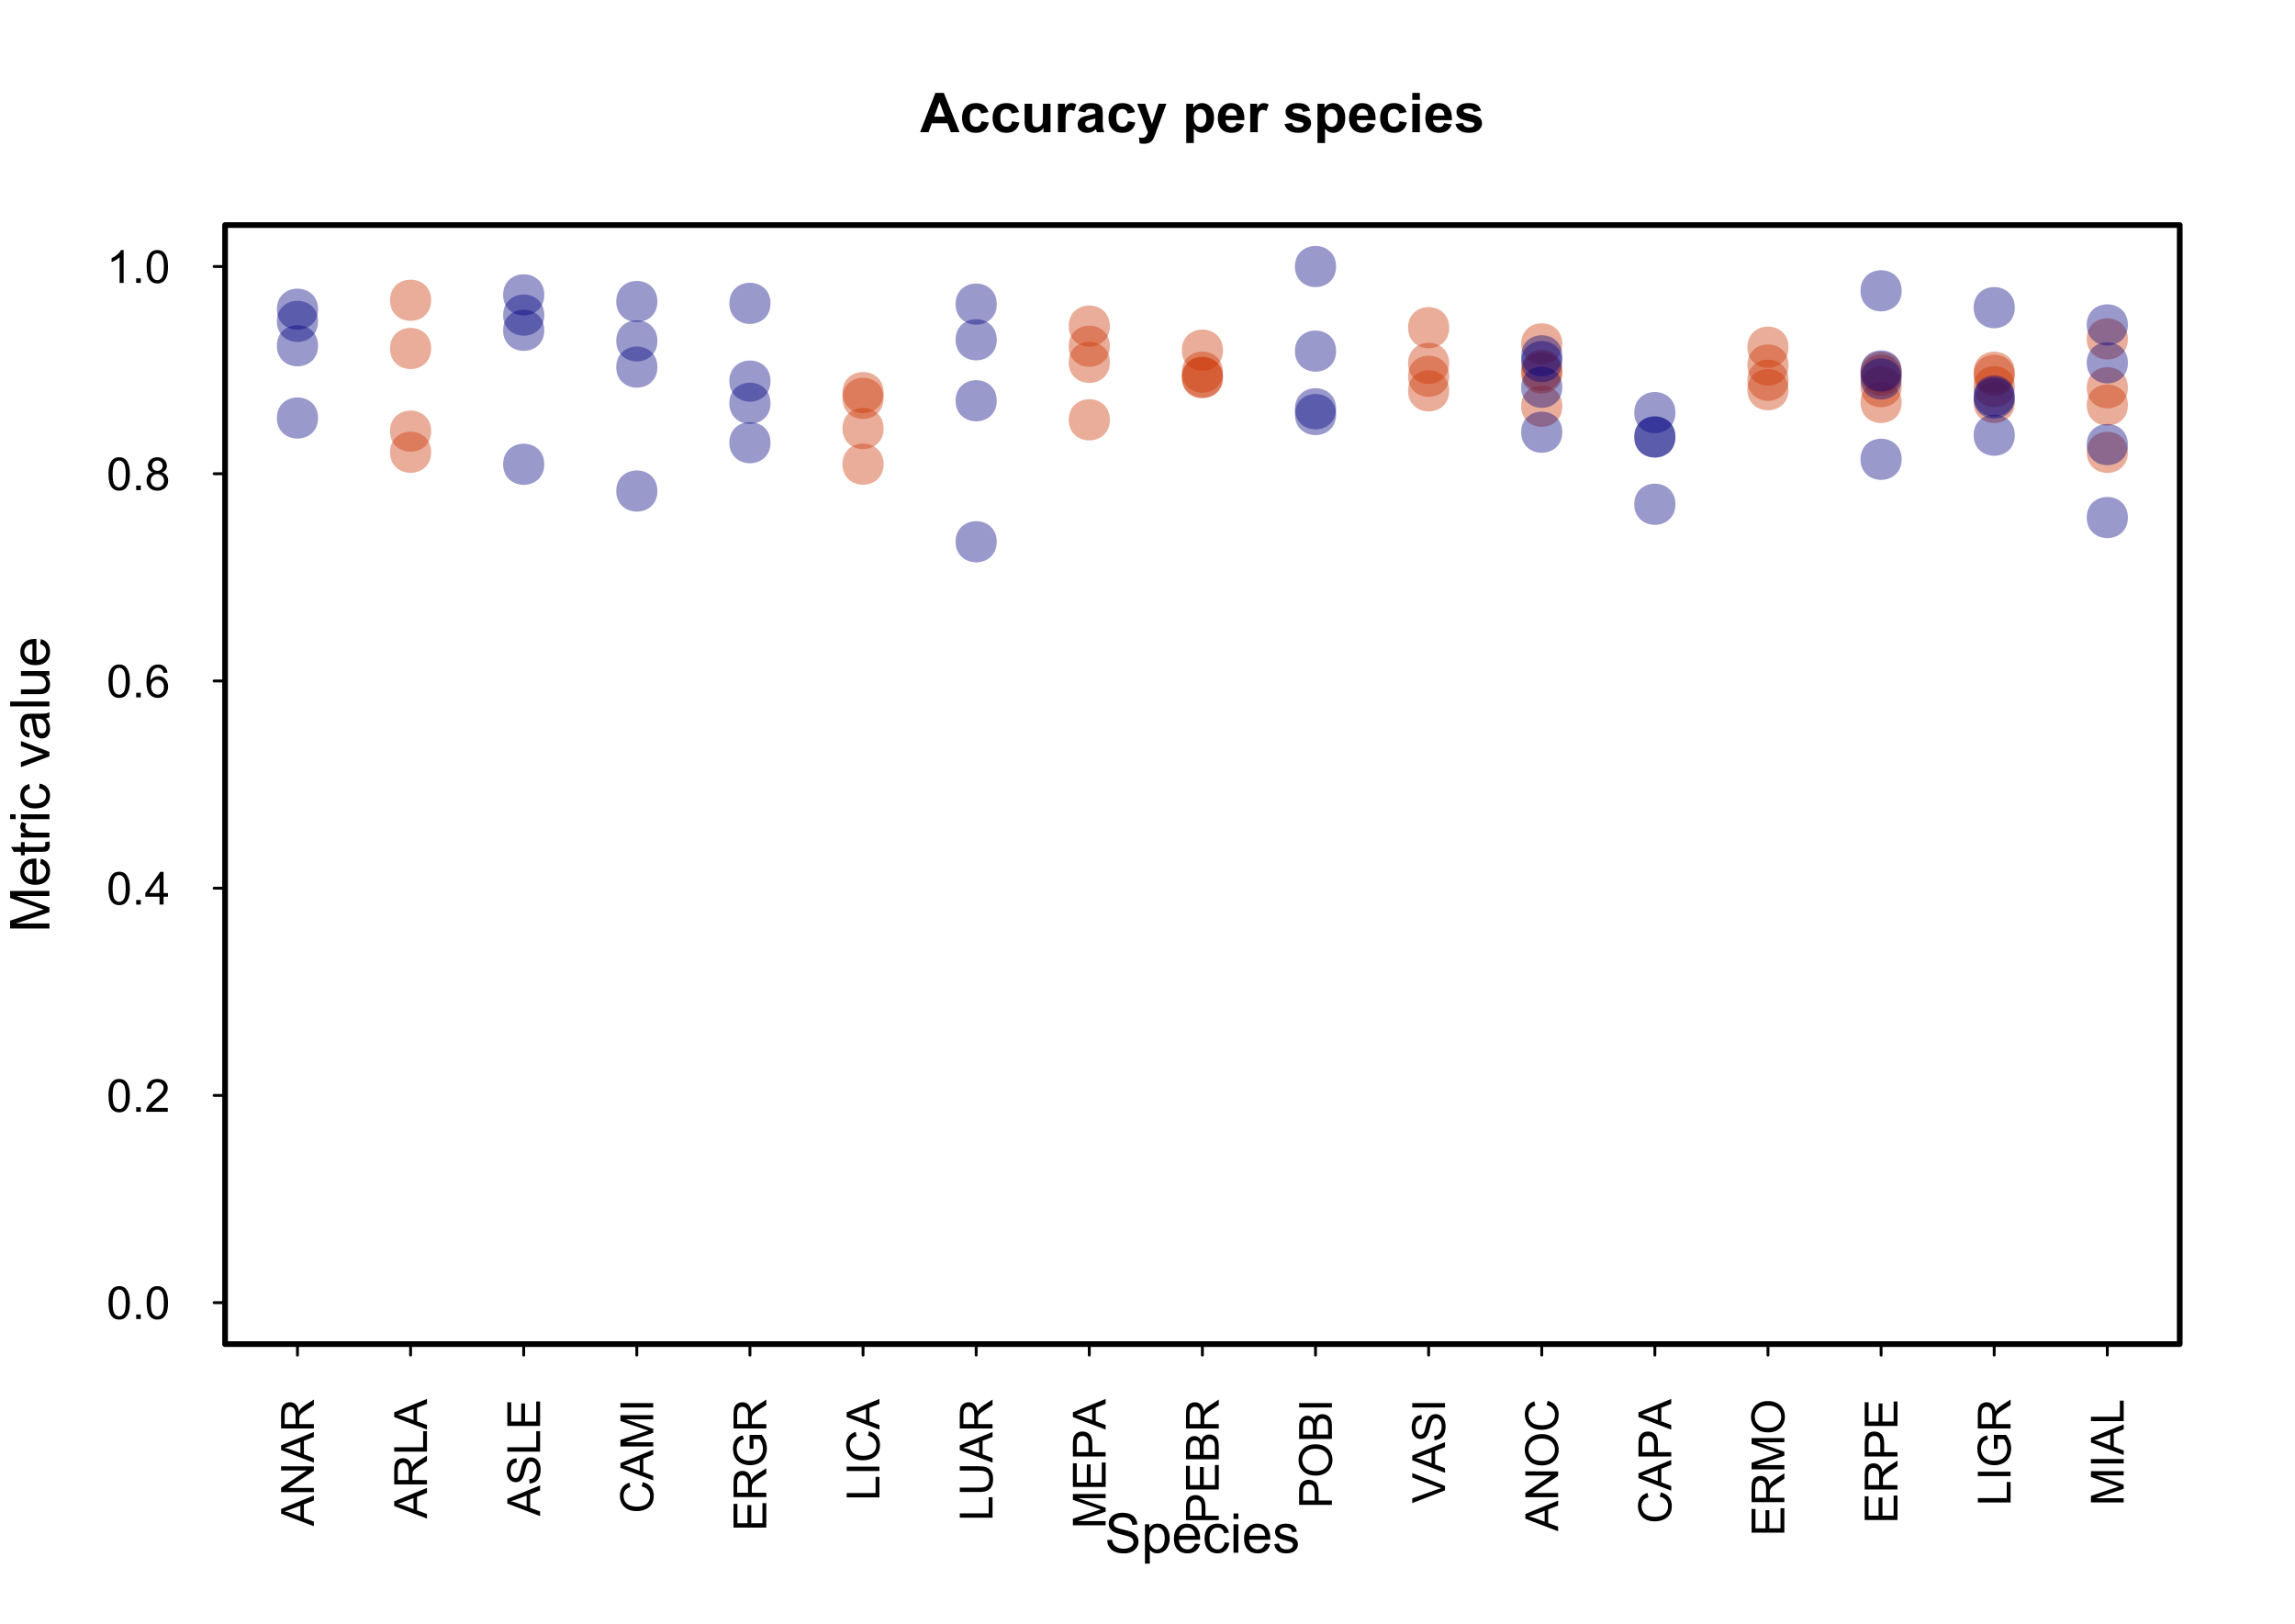 <?xml version="1.0" encoding="UTF-8"?>
<svg xmlns="http://www.w3.org/2000/svg" xmlns:xlink="http://www.w3.org/1999/xlink" width="602pt" height="426pt" viewBox="0 0 602 426" version="1.1">
<defs>
<g>
<symbol overflow="visible" id="glyph0-0">
<path style="stroke:none;" d="M 1.801 0 L 1.801 -9 L 9 -9 L 9 0 Z M 2.023 -0.227 L 8.773 -0.227 L 8.773 -8.773 L 2.023 -8.773 Z M 2.023 -0.227 "/>
</symbol>
<symbol overflow="visible" id="glyph0-1">
<path style="stroke:none;" d="M 10.344 0 L 8.078 0 L 7.18 -2.34 L 3.059 -2.34 L 2.207 0 L 0 0 L 4.016 -10.309 L 6.215 -10.309 Z M 6.512 -4.078 L 5.09 -7.902 L 3.699 -4.078 Z M 6.512 -4.078 "/>
</symbol>
<symbol overflow="visible" id="glyph0-2">
<path style="stroke:none;" d="M 7.543 -5.258 L 5.598 -4.906 C 5.527 -5.293 5.379 -5.586 5.148 -5.785 C 4.914 -5.98 4.613 -6.082 4.246 -6.082 C 3.75 -6.082 3.355 -5.91 3.066 -5.57 C 2.77 -5.23 2.625 -4.664 2.629 -3.867 C 2.625 -2.98 2.773 -2.352 3.074 -1.988 C 3.371 -1.621 3.77 -1.441 4.273 -1.441 C 4.645 -1.441 4.953 -1.547 5.195 -1.762 C 5.434 -1.973 5.602 -2.34 5.703 -2.863 L 7.645 -2.531 C 7.438 -1.641 7.051 -0.965 6.48 -0.512 C 5.91 -0.059 5.145 0.164 4.184 0.168 C 3.09 0.164 2.219 -0.176 1.57 -0.863 C 0.922 -1.551 0.598 -2.508 0.598 -3.727 C 0.598 -4.957 0.922 -5.914 1.574 -6.605 C 2.223 -7.289 3.105 -7.633 4.219 -7.637 C 5.125 -7.633 5.848 -7.438 6.387 -7.047 C 6.922 -6.652 7.305 -6.055 7.543 -5.258 Z M 7.543 -5.258 "/>
</symbol>
<symbol overflow="visible" id="glyph0-3">
<path style="stroke:none;" d="M 5.949 0 L 5.949 -1.117 C 5.672 -0.715 5.316 -0.402 4.875 -0.176 C 4.43 0.051 3.961 0.164 3.473 0.168 C 2.969 0.164 2.52 0.059 2.125 -0.16 C 1.723 -0.379 1.434 -0.691 1.258 -1.09 C 1.078 -1.488 0.988 -2.039 0.992 -2.742 L 0.992 -7.469 L 2.969 -7.469 L 2.969 -4.035 C 2.965 -2.984 3 -2.34 3.074 -2.105 C 3.145 -1.863 3.277 -1.676 3.473 -1.543 C 3.664 -1.402 3.906 -1.336 4.203 -1.336 C 4.539 -1.336 4.844 -1.426 5.109 -1.613 C 5.375 -1.793 5.559 -2.023 5.66 -2.301 C 5.758 -2.574 5.805 -3.246 5.809 -4.316 L 5.809 -7.469 L 7.785 -7.469 L 7.785 0 Z M 5.949 0 "/>
</symbol>
<symbol overflow="visible" id="glyph0-4">
<path style="stroke:none;" d="M 2.926 0 L 0.949 0 L 0.949 -7.469 L 2.785 -7.469 L 2.785 -6.406 C 3.094 -6.902 3.375 -7.234 3.629 -7.395 C 3.879 -7.555 4.164 -7.633 4.484 -7.637 C 4.93 -7.633 5.363 -7.508 5.785 -7.262 L 5.176 -5.539 C 4.84 -5.75 4.531 -5.859 4.246 -5.863 C 3.969 -5.859 3.734 -5.781 3.543 -5.633 C 3.348 -5.477 3.195 -5.203 3.09 -4.809 C 2.977 -4.406 2.922 -3.57 2.926 -2.305 Z M 2.926 0 "/>
</symbol>
<symbol overflow="visible" id="glyph0-5">
<path style="stroke:none;" d="M 2.512 -5.188 L 0.719 -5.512 C 0.918 -6.23 1.266 -6.766 1.758 -7.113 C 2.25 -7.461 2.98 -7.633 3.953 -7.637 C 4.832 -7.633 5.488 -7.531 5.918 -7.324 C 6.348 -7.113 6.648 -6.848 6.828 -6.527 C 7 -6.207 7.09 -5.617 7.094 -4.762 L 7.074 -2.453 C 7.07 -1.793 7.102 -1.309 7.168 -1 C 7.227 -0.688 7.348 -0.355 7.523 0 L 5.57 0 C 5.516 -0.129 5.453 -0.32 5.379 -0.582 C 5.344 -0.695 5.32 -0.773 5.309 -0.816 C 4.969 -0.484 4.605 -0.238 4.223 -0.078 C 3.836 0.086 3.426 0.164 2.996 0.168 C 2.223 0.164 1.617 -0.043 1.176 -0.457 C 0.73 -0.871 0.508 -1.398 0.512 -2.039 C 0.508 -2.461 0.609 -2.836 0.812 -3.168 C 1.012 -3.496 1.293 -3.75 1.66 -3.926 C 2.02 -4.102 2.547 -4.254 3.234 -4.387 C 4.156 -4.559 4.793 -4.719 5.152 -4.871 L 5.152 -5.07 C 5.148 -5.445 5.055 -5.719 4.871 -5.883 C 4.68 -6.043 4.328 -6.121 3.812 -6.125 C 3.457 -6.121 3.184 -6.055 2.988 -5.918 C 2.789 -5.777 2.629 -5.531 2.512 -5.188 Z M 5.152 -3.586 C 4.895 -3.5 4.496 -3.398 3.949 -3.285 C 3.402 -3.164 3.043 -3.047 2.875 -2.938 C 2.613 -2.75 2.484 -2.52 2.488 -2.242 C 2.484 -1.965 2.586 -1.727 2.797 -1.523 C 3 -1.32 3.266 -1.219 3.586 -1.223 C 3.941 -1.219 4.281 -1.336 4.605 -1.574 C 4.844 -1.75 5 -1.969 5.078 -2.23 C 5.125 -2.395 5.148 -2.715 5.152 -3.191 Z M 5.152 -3.586 "/>
</symbol>
<symbol overflow="visible" id="glyph0-6">
<path style="stroke:none;" d="M 0.098 -7.469 L 2.199 -7.469 L 3.988 -2.164 L 5.73 -7.469 L 7.777 -7.469 L 5.141 -0.281 L 4.668 1.02 C 4.492 1.453 4.328 1.785 4.172 2.016 C 4.016 2.246 3.832 2.434 3.629 2.578 C 3.422 2.719 3.172 2.828 2.879 2.91 C 2.578 2.988 2.242 3.027 1.871 3.031 C 1.488 3.027 1.117 2.988 0.754 2.91 L 0.578 1.363 C 0.883 1.422 1.16 1.453 1.414 1.457 C 1.867 1.453 2.207 1.316 2.43 1.051 C 2.648 0.777 2.816 0.434 2.938 0.02 Z M 0.098 -7.469 "/>
</symbol>
<symbol overflow="visible" id="glyph0-7">
<path style="stroke:none;" d=""/>
</symbol>
<symbol overflow="visible" id="glyph0-8">
<path style="stroke:none;" d="M 0.977 -7.469 L 2.82 -7.469 L 2.82 -6.371 C 3.055 -6.742 3.379 -7.047 3.789 -7.285 C 4.195 -7.516 4.648 -7.633 5.148 -7.637 C 6.012 -7.633 6.746 -7.293 7.355 -6.617 C 7.957 -5.934 8.262 -4.988 8.262 -3.777 C 8.262 -2.527 7.957 -1.559 7.348 -0.867 C 6.738 -0.18 6 0.164 5.133 0.168 C 4.719 0.164 4.344 0.086 4.012 -0.078 C 3.672 -0.238 3.32 -0.52 2.953 -0.922 L 2.953 2.84 L 0.977 2.84 Z M 2.934 -3.859 C 2.93 -3.02 3.094 -2.398 3.43 -2 C 3.758 -1.594 4.164 -1.395 4.648 -1.398 C 5.102 -1.395 5.484 -1.578 5.793 -1.949 C 6.094 -2.316 6.246 -2.922 6.25 -3.762 C 6.246 -4.543 6.09 -5.121 5.777 -5.504 C 5.465 -5.879 5.074 -6.07 4.613 -6.074 C 4.125 -6.07 3.727 -5.883 3.41 -5.516 C 3.09 -5.141 2.93 -4.59 2.934 -3.859 Z M 2.934 -3.859 "/>
</symbol>
<symbol overflow="visible" id="glyph0-9">
<path style="stroke:none;" d="M 5.359 -2.375 L 7.328 -2.047 C 7.07 -1.32 6.668 -0.773 6.125 -0.398 C 5.578 -0.023 4.898 0.164 4.078 0.168 C 2.777 0.164 1.816 -0.258 1.195 -1.105 C 0.703 -1.781 0.457 -2.637 0.457 -3.676 C 0.457 -4.91 0.777 -5.883 1.426 -6.586 C 2.07 -7.285 2.891 -7.633 3.883 -7.637 C 4.988 -7.633 5.863 -7.266 6.508 -6.535 C 7.148 -5.797 7.457 -4.676 7.434 -3.164 L 2.48 -3.164 C 2.492 -2.578 2.652 -2.121 2.961 -1.797 C 3.262 -1.469 3.641 -1.305 4.098 -1.309 C 4.402 -1.305 4.664 -1.391 4.879 -1.559 C 5.086 -1.727 5.246 -1.996 5.359 -2.375 Z M 5.469 -4.375 C 5.453 -4.941 5.309 -5.375 5.027 -5.676 C 4.746 -5.973 4.402 -6.121 4 -6.125 C 3.566 -6.121 3.211 -5.965 2.934 -5.652 C 2.648 -5.336 2.508 -4.91 2.516 -4.375 Z M 5.469 -4.375 "/>
</symbol>
<symbol overflow="visible" id="glyph0-10">
<path style="stroke:none;" d="M 0.336 -2.129 L 2.32 -2.434 C 2.402 -2.043 2.57 -1.75 2.832 -1.555 C 3.086 -1.352 3.449 -1.254 3.918 -1.258 C 4.426 -1.254 4.809 -1.348 5.07 -1.539 C 5.238 -1.668 5.324 -1.844 5.328 -2.066 C 5.324 -2.215 5.277 -2.34 5.188 -2.441 C 5.086 -2.531 4.867 -2.617 4.527 -2.699 C 2.93 -3.047 1.918 -3.367 1.496 -3.664 C 0.902 -4.062 0.609 -4.625 0.613 -5.344 C 0.609 -5.988 0.863 -6.531 1.379 -6.973 C 1.887 -7.414 2.68 -7.633 3.754 -7.637 C 4.773 -7.633 5.531 -7.469 6.031 -7.137 C 6.523 -6.801 6.867 -6.309 7.059 -5.66 L 5.195 -5.316 C 5.113 -5.602 4.961 -5.824 4.742 -5.98 C 4.516 -6.133 4.199 -6.211 3.789 -6.215 C 3.266 -6.211 2.895 -6.137 2.672 -5.996 C 2.52 -5.891 2.441 -5.758 2.445 -5.598 C 2.441 -5.453 2.508 -5.336 2.645 -5.238 C 2.816 -5.105 3.434 -4.918 4.488 -4.684 C 5.539 -4.441 6.273 -4.148 6.695 -3.805 C 7.105 -3.449 7.312 -2.961 7.312 -2.336 C 7.312 -1.648 7.023 -1.059 6.453 -0.57 C 5.879 -0.078 5.035 0.164 3.918 0.168 C 2.898 0.164 2.094 -0.039 1.5 -0.449 C 0.906 -0.859 0.516 -1.418 0.336 -2.129 Z M 0.336 -2.129 "/>
</symbol>
<symbol overflow="visible" id="glyph0-11">
<path style="stroke:none;" d="M 1.035 -8.48 L 1.035 -10.309 L 3.008 -10.309 L 3.008 -8.48 Z M 1.035 0 L 1.035 -7.469 L 3.008 -7.469 L 3.008 0 Z M 1.035 0 "/>
</symbol>
<symbol overflow="visible" id="glyph1-0">
<path style="stroke:none;" d="M 1.801 0 L 1.801 -9 L 9 -9 L 9 0 Z M 2.023 -0.227 L 8.773 -0.227 L 8.773 -8.773 L 2.023 -8.773 Z M 2.023 -0.227 "/>
</symbol>
<symbol overflow="visible" id="glyph1-1">
<path style="stroke:none;" d="M 0.648 -3.312 L 1.934 -3.426 C 1.992 -2.906 2.133 -2.484 2.355 -2.156 C 2.578 -1.824 2.922 -1.555 3.395 -1.352 C 3.859 -1.145 4.387 -1.043 4.977 -1.047 C 5.492 -1.043 5.953 -1.121 6.355 -1.277 C 6.75 -1.434 7.047 -1.645 7.246 -1.914 C 7.438 -2.184 7.535 -2.477 7.539 -2.797 C 7.535 -3.117 7.441 -3.402 7.258 -3.645 C 7.066 -3.887 6.758 -4.09 6.328 -4.254 C 6.051 -4.359 5.438 -4.523 4.492 -4.754 C 3.543 -4.98 2.879 -5.195 2.504 -5.398 C 2.008 -5.652 1.641 -5.973 1.402 -6.359 C 1.156 -6.738 1.035 -7.168 1.039 -7.645 C 1.035 -8.16 1.184 -8.645 1.48 -9.102 C 1.773 -9.551 2.207 -9.895 2.777 -10.133 C 3.344 -10.363 3.973 -10.48 4.668 -10.484 C 5.43 -10.48 6.105 -10.359 6.691 -10.113 C 7.273 -9.867 7.719 -9.504 8.035 -9.027 C 8.348 -8.547 8.52 -8.004 8.543 -7.402 L 7.234 -7.305 C 7.16 -7.953 6.922 -8.445 6.52 -8.781 C 6.113 -9.113 5.516 -9.281 4.727 -9.281 C 3.898 -9.281 3.297 -9.129 2.922 -8.828 C 2.543 -8.523 2.355 -8.16 2.355 -7.734 C 2.355 -7.363 2.488 -7.059 2.758 -6.82 C 3.016 -6.578 3.699 -6.332 4.812 -6.086 C 5.918 -5.832 6.68 -5.613 7.094 -5.43 C 7.691 -5.148 8.133 -4.797 8.422 -4.375 C 8.703 -3.949 8.848 -3.461 8.852 -2.91 C 8.848 -2.359 8.691 -1.844 8.379 -1.359 C 8.066 -0.875 7.613 -0.496 7.027 -0.227 C 6.434 0.043 5.773 0.176 5.043 0.176 C 4.105 0.176 3.324 0.043 2.695 -0.23 C 2.062 -0.5 1.566 -0.91 1.211 -1.457 C 0.852 -2 0.664 -2.617 0.648 -3.312 Z M 0.648 -3.312 "/>
</symbol>
<symbol overflow="visible" id="glyph1-2">
<path style="stroke:none;" d="M 0.949 2.863 L 0.949 -7.469 L 2.102 -7.469 L 2.102 -6.496 C 2.371 -6.875 2.68 -7.16 3.023 -7.352 C 3.363 -7.539 3.777 -7.633 4.27 -7.637 C 4.902 -7.633 5.465 -7.469 5.953 -7.145 C 6.441 -6.812 6.809 -6.352 7.059 -5.754 C 7.305 -5.156 7.43 -4.5 7.434 -3.789 C 7.43 -3.023 7.293 -2.336 7.02 -1.727 C 6.746 -1.113 6.348 -0.645 5.824 -0.32 C 5.301 0.004 4.75 0.164 4.176 0.168 C 3.75 0.164 3.371 0.078 3.039 -0.098 C 2.703 -0.273 2.43 -0.5 2.215 -0.773 L 2.215 2.863 Z M 2.094 -3.691 C 2.09 -2.73 2.285 -2.02 2.676 -1.559 C 3.062 -1.098 3.535 -0.867 4.094 -0.871 C 4.652 -0.867 5.133 -1.105 5.535 -1.586 C 5.934 -2.059 6.133 -2.797 6.137 -3.797 C 6.133 -4.746 5.938 -5.457 5.551 -5.934 C 5.156 -6.406 4.691 -6.645 4.148 -6.645 C 3.609 -6.645 3.129 -6.391 2.715 -5.887 C 2.297 -5.383 2.09 -4.652 2.094 -3.691 Z M 2.094 -3.691 "/>
</symbol>
<symbol overflow="visible" id="glyph1-3">
<path style="stroke:none;" d="M 6.062 -2.406 L 7.367 -2.242 C 7.156 -1.477 6.777 -0.883 6.223 -0.465 C 5.664 -0.043 4.949 0.164 4.086 0.168 C 2.988 0.164 2.121 -0.168 1.484 -0.84 C 0.844 -1.508 0.527 -2.453 0.527 -3.672 C 0.527 -4.926 0.848 -5.898 1.496 -6.594 C 2.141 -7.285 2.98 -7.633 4.016 -7.637 C 5.008 -7.633 5.824 -7.293 6.461 -6.617 C 7.09 -5.934 7.406 -4.977 7.41 -3.746 C 7.406 -3.668 7.402 -3.559 7.402 -3.41 L 1.836 -3.41 C 1.879 -2.59 2.113 -1.961 2.531 -1.523 C 2.945 -1.086 3.465 -0.867 4.094 -0.871 C 4.555 -0.867 4.949 -0.988 5.281 -1.234 C 5.605 -1.477 5.867 -1.867 6.062 -2.406 Z M 1.906 -4.449 L 6.074 -4.449 C 6.016 -5.074 5.855 -5.547 5.598 -5.863 C 5.191 -6.348 4.668 -6.59 4.027 -6.594 C 3.441 -6.59 2.953 -6.398 2.562 -6.012 C 2.164 -5.621 1.945 -5.098 1.906 -4.449 Z M 1.906 -4.449 "/>
</symbol>
<symbol overflow="visible" id="glyph1-4">
<path style="stroke:none;" d="M 5.82 -2.734 L 7.066 -2.574 C 6.93 -1.711 6.582 -1.039 6.023 -0.559 C 5.461 -0.074 4.77 0.164 3.957 0.168 C 2.934 0.164 2.113 -0.168 1.492 -0.832 C 0.871 -1.5 0.562 -2.457 0.562 -3.707 C 0.562 -4.508 0.695 -5.211 0.961 -5.82 C 1.227 -6.422 1.633 -6.879 2.184 -7.184 C 2.727 -7.484 3.32 -7.633 3.965 -7.637 C 4.773 -7.633 5.438 -7.43 5.957 -7.02 C 6.469 -6.609 6.797 -6.027 6.945 -5.273 L 5.715 -5.082 C 5.594 -5.582 5.387 -5.961 5.094 -6.215 C 4.793 -6.465 4.434 -6.59 4.016 -6.594 C 3.375 -6.59 2.859 -6.363 2.461 -5.906 C 2.062 -5.449 1.863 -4.727 1.863 -3.742 C 1.863 -2.734 2.055 -2.004 2.438 -1.551 C 2.82 -1.094 3.32 -0.867 3.945 -0.871 C 4.438 -0.867 4.852 -1.02 5.188 -1.328 C 5.516 -1.629 5.727 -2.098 5.82 -2.734 Z M 5.82 -2.734 "/>
</symbol>
<symbol overflow="visible" id="glyph1-5">
<path style="stroke:none;" d="M 0.957 -8.852 L 0.957 -10.309 L 2.223 -10.309 L 2.223 -8.852 Z M 0.957 0 L 0.957 -7.469 L 2.223 -7.469 L 2.223 0 Z M 0.957 0 "/>
</symbol>
<symbol overflow="visible" id="glyph1-6">
<path style="stroke:none;" d="M 0.441 -2.23 L 1.695 -2.426 C 1.762 -1.922 1.957 -1.535 2.281 -1.27 C 2.598 -1 3.047 -0.867 3.629 -0.871 C 4.207 -0.867 4.641 -0.984 4.922 -1.227 C 5.203 -1.461 5.344 -1.738 5.344 -2.059 C 5.344 -2.34 5.219 -2.566 4.973 -2.734 C 4.797 -2.844 4.363 -2.988 3.676 -3.164 C 2.746 -3.398 2.105 -3.598 1.746 -3.77 C 1.387 -3.938 1.113 -4.176 0.93 -4.48 C 0.742 -4.781 0.648 -5.117 0.652 -5.484 C 0.648 -5.816 0.727 -6.125 0.879 -6.41 C 1.031 -6.691 1.238 -6.926 1.504 -7.117 C 1.699 -7.258 1.969 -7.379 2.309 -7.484 C 2.648 -7.582 3.012 -7.633 3.402 -7.637 C 3.984 -7.633 4.5 -7.551 4.945 -7.383 C 5.387 -7.211 5.711 -6.98 5.926 -6.695 C 6.133 -6.406 6.281 -6.02 6.363 -5.539 L 5.125 -5.371 C 5.066 -5.754 4.902 -6.055 4.637 -6.27 C 4.363 -6.484 3.984 -6.59 3.496 -6.594 C 2.91 -6.59 2.496 -6.496 2.25 -6.305 C 2 -6.113 1.875 -5.887 1.879 -5.633 C 1.875 -5.465 1.926 -5.316 2.031 -5.188 C 2.133 -5.047 2.293 -4.938 2.516 -4.852 C 2.641 -4.805 3.016 -4.695 3.637 -4.527 C 4.527 -4.285 5.152 -4.09 5.508 -3.938 C 5.859 -3.785 6.137 -3.562 6.34 -3.273 C 6.543 -2.98 6.645 -2.621 6.645 -2.195 C 6.645 -1.77 6.52 -1.371 6.273 -1 C 6.027 -0.625 5.672 -0.336 5.211 -0.137 C 4.742 0.066 4.219 0.164 3.637 0.168 C 2.664 0.164 1.922 -0.035 1.414 -0.434 C 0.902 -0.836 0.578 -1.434 0.441 -2.23 Z M 0.441 -2.23 "/>
</symbol>
<symbol overflow="visible" id="glyph2-0">
<path style="stroke:none;" d="M 0 -1.801 L -9 -1.801 L -9 -9 L 0 -9 Z M -0.227 -2.023 L -0.227 -8.773 L -8.773 -8.773 L -8.773 -2.023 Z M -0.227 -2.023 "/>
</symbol>
<symbol overflow="visible" id="glyph2-1">
<path style="stroke:none;" d="M 0 -1.07 L -10.309 -1.07 L -10.309 -3.121 L -3.008 -5.562 C -2.324 -5.781 -1.816 -5.945 -1.484 -6.055 C -1.855 -6.168 -2.406 -6.352 -3.137 -6.602 L -10.309 -9.07 L -10.309 -10.906 L 0 -10.906 L 0 -9.59 L -8.629 -9.59 L 0 -6.594 L 0 -5.363 L -8.773 -2.383 L 0 -2.383 Z M 0 -1.07 "/>
</symbol>
<symbol overflow="visible" id="glyph2-2">
<path style="stroke:none;" d="M -2.406 -6.062 L -2.242 -7.367 C -1.477 -7.156 -0.883 -6.777 -0.465 -6.223 C -0.043 -5.664 0.164 -4.949 0.168 -4.086 C 0.164 -2.988 -0.168 -2.121 -0.84 -1.484 C -1.508 -0.844 -2.453 -0.527 -3.672 -0.527 C -4.926 -0.527 -5.898 -0.848 -6.594 -1.496 C -7.285 -2.141 -7.633 -2.98 -7.637 -4.016 C -7.633 -5.008 -7.293 -5.824 -6.617 -6.461 C -5.934 -7.09 -4.977 -7.406 -3.746 -7.41 C -3.668 -7.406 -3.559 -7.402 -3.41 -7.402 L -3.41 -1.836 C -2.59 -1.879 -1.961 -2.113 -1.523 -2.531 C -1.086 -2.945 -0.867 -3.465 -0.871 -4.094 C -0.867 -4.555 -0.988 -4.949 -1.234 -5.281 C -1.477 -5.605 -1.867 -5.867 -2.406 -6.062 Z M -4.449 -1.906 L -4.449 -6.074 C -5.074 -6.016 -5.547 -5.855 -5.863 -5.598 C -6.348 -5.191 -6.59 -4.668 -6.594 -4.027 C -6.59 -3.441 -6.398 -2.953 -6.012 -2.562 C -5.621 -2.164 -5.098 -1.945 -4.449 -1.906 Z M -4.449 -1.906 "/>
</symbol>
<symbol overflow="visible" id="glyph2-3">
<path style="stroke:none;" d="M -1.133 -3.711 L -0.016 -3.895 C 0.059 -3.535 0.094 -3.215 0.098 -2.938 C 0.094 -2.477 0.023 -2.121 -0.117 -1.871 C -0.262 -1.613 -0.453 -1.438 -0.691 -1.336 C -0.926 -1.23 -1.422 -1.176 -2.188 -1.18 L -6.484 -1.18 L -6.484 -0.254 L -7.469 -0.254 L -7.469 -1.18 L -9.316 -1.18 L -10.074 -2.441 L -7.469 -2.441 L -7.469 -3.711 L -6.484 -3.711 L -6.484 -2.441 L -2.117 -2.441 C -1.75 -2.438 -1.52 -2.461 -1.418 -2.508 C -1.316 -2.551 -1.234 -2.621 -1.172 -2.723 C -1.109 -2.82 -1.078 -2.965 -1.082 -3.156 C -1.078 -3.293 -1.094 -3.477 -1.133 -3.711 Z M -1.133 -3.711 "/>
</symbol>
<symbol overflow="visible" id="glyph2-4">
<path style="stroke:none;" d="M 0 -0.934 L -7.469 -0.934 L -7.469 -2.074 L -6.336 -2.074 C -6.859 -2.363 -7.211 -2.629 -7.383 -2.879 C -7.551 -3.121 -7.633 -3.395 -7.637 -3.691 C -7.633 -4.117 -7.496 -4.551 -7.227 -4.992 L -6.055 -4.555 C -6.234 -4.242 -6.328 -3.934 -6.328 -3.629 C -6.328 -3.348 -6.242 -3.102 -6.078 -2.883 C -5.906 -2.66 -5.676 -2.5 -5.387 -2.41 C -4.934 -2.266 -4.441 -2.195 -3.91 -2.199 L 0 -2.199 Z M 0 -0.934 "/>
</symbol>
<symbol overflow="visible" id="glyph2-5">
<path style="stroke:none;" d="M -8.852 -0.957 L -10.309 -0.957 L -10.309 -2.223 L -8.852 -2.223 Z M 0 -0.957 L -7.469 -0.957 L -7.469 -2.223 L 0 -2.223 Z M 0 -0.957 "/>
</symbol>
<symbol overflow="visible" id="glyph2-6">
<path style="stroke:none;" d="M -2.734 -5.82 L -2.574 -7.066 C -1.711 -6.93 -1.039 -6.582 -0.559 -6.023 C -0.074 -5.461 0.164 -4.77 0.168 -3.957 C 0.164 -2.934 -0.168 -2.113 -0.832 -1.492 C -1.5 -0.871 -2.457 -0.562 -3.707 -0.562 C -4.508 -0.562 -5.211 -0.695 -5.82 -0.961 C -6.422 -1.227 -6.879 -1.633 -7.184 -2.184 C -7.484 -2.727 -7.633 -3.32 -7.637 -3.965 C -7.633 -4.773 -7.43 -5.438 -7.02 -5.957 C -6.609 -6.469 -6.027 -6.797 -5.273 -6.945 L -5.082 -5.715 C -5.582 -5.594 -5.961 -5.387 -6.215 -5.094 C -6.465 -4.793 -6.59 -4.434 -6.594 -4.016 C -6.59 -3.375 -6.363 -2.859 -5.906 -2.461 C -5.449 -2.062 -4.727 -1.863 -3.742 -1.863 C -2.734 -1.863 -2.004 -2.055 -1.551 -2.438 C -1.094 -2.82 -0.867 -3.32 -0.871 -3.945 C -0.867 -4.438 -1.02 -4.852 -1.328 -5.188 C -1.629 -5.516 -2.098 -5.727 -2.734 -5.82 Z M -2.734 -5.82 "/>
</symbol>
<symbol overflow="visible" id="glyph2-7">
<path style="stroke:none;" d=""/>
</symbol>
<symbol overflow="visible" id="glyph2-8">
<path style="stroke:none;" d="M 0 -3.023 L -7.469 -0.184 L -7.469 -1.52 L -2.996 -3.121 C -2.508 -3.293 -2.008 -3.453 -1.492 -3.602 C -1.883 -3.711 -2.355 -3.867 -2.91 -4.07 L -7.469 -5.73 L -7.469 -7.031 L 0 -4.203 Z M 0 -3.023 "/>
</symbol>
<symbol overflow="visible" id="glyph2-9">
<path style="stroke:none;" d="M -0.922 -5.82 C -0.52 -5.348 -0.238 -4.898 -0.078 -4.465 C 0.086 -4.031 0.164 -3.566 0.168 -3.074 C 0.164 -2.25 -0.035 -1.617 -0.434 -1.18 C -0.832 -0.734 -1.344 -0.516 -1.969 -0.52 C -2.332 -0.516 -2.664 -0.598 -2.969 -0.77 C -3.27 -0.934 -3.512 -1.152 -3.699 -1.422 C -3.879 -1.691 -4.02 -1.996 -4.113 -2.336 C -4.176 -2.582 -4.238 -2.957 -4.305 -3.461 C -4.422 -4.48 -4.566 -5.23 -4.738 -5.715 C -4.91 -5.715 -5.02 -5.719 -5.07 -5.723 C -5.582 -5.719 -5.945 -5.598 -6.16 -5.363 C -6.441 -5.035 -6.586 -4.555 -6.59 -3.922 C -6.586 -3.324 -6.48 -2.887 -6.273 -2.605 C -6.062 -2.32 -5.695 -2.109 -5.168 -1.977 L -5.336 -0.738 C -5.863 -0.848 -6.293 -1.031 -6.621 -1.293 C -6.945 -1.547 -7.195 -1.918 -7.371 -2.41 C -7.547 -2.895 -7.633 -3.461 -7.637 -4.105 C -7.633 -4.742 -7.559 -5.262 -7.41 -5.66 C -7.258 -6.059 -7.07 -6.352 -6.844 -6.539 C -6.617 -6.727 -6.328 -6.855 -5.984 -6.934 C -5.766 -6.973 -5.379 -6.996 -4.816 -6.996 L -3.129 -6.996 C -1.949 -6.996 -1.203 -7.02 -0.895 -7.074 C -0.582 -7.125 -0.285 -7.234 0 -7.398 L 0 -6.074 C -0.262 -5.941 -0.566 -5.855 -0.922 -5.82 Z M -3.746 -5.715 C -3.555 -5.254 -3.398 -4.566 -3.27 -3.648 C -3.191 -3.125 -3.105 -2.758 -3.016 -2.543 C -2.918 -2.328 -2.781 -2.16 -2.605 -2.047 C -2.422 -1.926 -2.223 -1.867 -2.004 -1.871 C -1.664 -1.867 -1.383 -1.996 -1.16 -2.254 C -0.934 -2.508 -0.82 -2.883 -0.824 -3.375 C -0.82 -3.859 -0.926 -4.293 -1.141 -4.676 C -1.352 -5.055 -1.645 -5.332 -2.02 -5.512 C -2.301 -5.645 -2.723 -5.711 -3.285 -5.715 Z M -3.746 -5.715 "/>
</symbol>
<symbol overflow="visible" id="glyph2-10">
<path style="stroke:none;" d="M 0 -0.922 L -10.309 -0.922 L -10.309 -2.188 L 0 -2.188 Z M 0 -0.922 "/>
</symbol>
<symbol overflow="visible" id="glyph2-11">
<path style="stroke:none;" d="M 0 -5.844 L -1.098 -5.844 C -0.254 -5.258 0.164 -4.469 0.168 -3.473 C 0.164 -3.031 0.082 -2.621 -0.082 -2.238 C -0.25 -1.855 -0.461 -1.57 -0.719 -1.387 C -0.973 -1.199 -1.285 -1.07 -1.66 -1 C -1.902 -0.945 -2.297 -0.918 -2.84 -0.922 L -7.469 -0.922 L -7.469 -2.188 L -3.324 -2.188 C -2.66 -2.184 -2.215 -2.211 -1.988 -2.266 C -1.652 -2.34 -1.395 -2.508 -1.207 -2.77 C -1.016 -3.023 -0.918 -3.344 -0.922 -3.727 C -0.918 -4.105 -1.016 -4.461 -1.211 -4.793 C -1.402 -5.125 -1.668 -5.359 -2.008 -5.5 C -2.34 -5.637 -2.824 -5.707 -3.465 -5.711 L -7.469 -5.711 L -7.469 -6.977 L 0 -6.977 Z M 0 -5.844 "/>
</symbol>
<symbol overflow="visible" id="glyph3-0">
<path style="stroke:none;" d="M 0 -1.5 L -7.5 -1.5 L -7.5 -7.5 L 0 -7.5 Z M -0.188 -1.688 L -0.188 -7.312 L -7.312 -7.312 L -7.312 -1.688 Z M -0.188 -1.688 "/>
</symbol>
<symbol overflow="visible" id="glyph3-1">
<path style="stroke:none;" d="M 0 0.016 L -8.59 -3.281 L -8.59 -4.508 L 0 -8.023 L 0 -6.727 L -2.602 -5.727 L -2.602 -2.133 L 0 -1.188 Z M -3.527 -2.461 L -3.527 -5.375 L -5.906 -4.477 C -6.629 -4.203 -7.223 -4 -7.688 -3.867 C -7.133 -3.758 -6.586 -3.602 -6.047 -3.406 Z M -3.527 -2.461 "/>
</symbol>
<symbol overflow="visible" id="glyph3-2">
<path style="stroke:none;" d="M 0 -0.914 L -8.59 -0.914 L -8.59 -2.082 L -1.844 -6.594 L -8.59 -6.594 L -8.59 -7.684 L 0 -7.68 L 0 -6.516 L -6.75 -2.004 L 0 -2.004 Z M 0 -0.914 "/>
</symbol>
<symbol overflow="visible" id="glyph3-3">
<path style="stroke:none;" d="M 0 -0.945 L -8.59 -0.945 L -8.59 -4.754 C -8.59 -5.516 -8.512 -6.098 -8.355 -6.5 C -8.199 -6.895 -7.926 -7.215 -7.539 -7.453 C -7.145 -7.691 -6.715 -7.809 -6.246 -7.812 C -5.637 -7.809 -5.121 -7.613 -4.703 -7.219 C -4.285 -6.82 -4.02 -6.211 -3.906 -5.391 C -3.762 -5.691 -3.621 -5.918 -3.48 -6.078 C -3.176 -6.406 -2.793 -6.723 -2.336 -7.02 L 0 -8.516 L 0 -7.086 L -1.785 -5.945 C -2.297 -5.613 -2.691 -5.34 -2.969 -5.125 C -3.238 -4.91 -3.43 -4.719 -3.543 -4.551 C -3.648 -4.379 -3.727 -4.207 -3.773 -4.031 C -3.797 -3.902 -3.809 -3.691 -3.812 -3.398 L -3.812 -2.082 L 0 -2.078 Z M -4.797 -2.082 L -4.797 -4.523 C -4.793 -5.043 -4.848 -5.449 -4.957 -5.742 C -5.066 -6.031 -5.238 -6.254 -5.473 -6.41 C -5.707 -6.562 -5.965 -6.637 -6.246 -6.641 C -6.652 -6.637 -6.984 -6.488 -7.246 -6.195 C -7.508 -5.898 -7.641 -5.434 -7.641 -4.801 L -7.641 -2.082 Z M -4.797 -2.082 "/>
</symbol>
<symbol overflow="visible" id="glyph3-4">
<path style="stroke:none;" d="M 0 -0.879 L -8.59 -0.879 L -8.59 -2.016 L -1.012 -2.016 L -1.012 -6.246 L 0 -6.246 Z M 0 -0.879 "/>
</symbol>
<symbol overflow="visible" id="glyph3-5">
<path style="stroke:none;" d="M -2.758 -0.539 L -2.852 -1.613 C -2.422 -1.66 -2.07 -1.777 -1.797 -1.965 C -1.52 -2.145 -1.297 -2.434 -1.125 -2.828 C -0.953 -3.215 -0.867 -3.656 -0.871 -4.148 C -0.867 -4.578 -0.93 -4.961 -1.062 -5.297 C -1.188 -5.629 -1.367 -5.875 -1.594 -6.039 C -1.82 -6.199 -2.066 -6.281 -2.332 -6.281 C -2.598 -6.281 -2.832 -6.203 -3.035 -6.047 C -3.238 -5.891 -3.406 -5.633 -3.543 -5.273 C -3.633 -5.043 -3.773 -4.531 -3.965 -3.746 C -4.152 -2.953 -4.332 -2.402 -4.5 -2.086 C -4.711 -1.676 -4.977 -1.367 -5.297 -1.168 C -5.617 -0.965 -5.973 -0.867 -6.367 -0.867 C -6.801 -0.867 -7.207 -0.988 -7.582 -1.234 C -7.957 -1.48 -8.242 -1.84 -8.441 -2.312 C -8.633 -2.785 -8.73 -3.312 -8.734 -3.891 C -8.73 -4.527 -8.629 -5.086 -8.426 -5.574 C -8.223 -6.059 -7.922 -6.434 -7.523 -6.695 C -7.125 -6.957 -6.672 -7.098 -6.172 -7.117 L -6.086 -6.031 C -6.629 -5.969 -7.039 -5.77 -7.316 -5.434 C -7.594 -5.094 -7.734 -4.598 -7.734 -3.938 C -7.734 -3.25 -7.605 -2.746 -7.355 -2.434 C -7.098 -2.117 -6.797 -1.961 -6.445 -1.965 C -6.137 -1.961 -5.883 -2.074 -5.684 -2.297 C -5.48 -2.516 -5.273 -3.086 -5.07 -4.012 C -4.859 -4.934 -4.68 -5.566 -4.523 -5.914 C -4.293 -6.41 -4 -6.781 -3.648 -7.02 C -3.293 -7.254 -2.887 -7.371 -2.426 -7.375 C -1.965 -7.371 -1.531 -7.242 -1.133 -6.984 C -0.727 -6.723 -0.414 -6.344 -0.188 -5.855 C 0.035 -5.363 0.145 -4.812 0.148 -4.203 C 0.145 -3.422 0.035 -2.77 -0.191 -2.246 C -0.414 -1.719 -0.754 -1.309 -1.215 -1.012 C -1.668 -0.711 -2.184 -0.555 -2.758 -0.539 Z M -2.758 -0.539 "/>
</symbol>
<symbol overflow="visible" id="glyph3-6">
<path style="stroke:none;" d="M 0 -0.949 L -8.59 -0.949 L -8.59 -7.16 L -7.578 -7.16 L -7.578 -2.086 L -4.945 -2.086 L -4.945 -6.836 L -3.938 -6.836 L -3.938 -2.086 L -1.012 -2.086 L -1.012 -7.359 L 0 -7.359 Z M 0 -0.949 "/>
</symbol>
<symbol overflow="visible" id="glyph3-7">
<path style="stroke:none;" d="M -3.012 -7.055 L -2.723 -8.191 C -1.789 -7.953 -1.078 -7.523 -0.586 -6.906 C -0.098 -6.285 0.145 -5.527 0.148 -4.633 C 0.145 -3.707 -0.039 -2.953 -0.418 -2.375 C -0.793 -1.793 -1.34 -1.352 -2.055 -1.051 C -2.77 -0.746 -3.539 -0.598 -4.359 -0.598 C -5.254 -0.598 -6.031 -0.766 -6.699 -1.109 C -7.363 -1.449 -7.871 -1.938 -8.215 -2.57 C -8.559 -3.199 -8.73 -3.895 -8.734 -4.652 C -8.73 -5.512 -8.512 -6.234 -8.078 -6.82 C -7.637 -7.406 -7.023 -7.812 -6.234 -8.047 L -5.969 -6.926 C -6.59 -6.723 -7.047 -6.434 -7.336 -6.059 C -7.621 -5.68 -7.762 -5.203 -7.766 -4.629 C -7.762 -3.969 -7.605 -3.414 -7.289 -2.973 C -6.969 -2.527 -6.543 -2.219 -6.012 -2.039 C -5.48 -1.859 -4.93 -1.77 -4.367 -1.77 C -3.633 -1.77 -2.996 -1.875 -2.449 -2.086 C -1.902 -2.297 -1.492 -2.629 -1.227 -3.082 C -0.953 -3.531 -0.82 -4.016 -0.824 -4.539 C -0.82 -5.176 -1.004 -5.715 -1.375 -6.156 C -1.738 -6.598 -2.285 -6.898 -3.012 -7.055 Z M -3.012 -7.055 "/>
</symbol>
<symbol overflow="visible" id="glyph3-8">
<path style="stroke:none;" d="M 0 -0.891 L -8.59 -0.891 L -8.59 -2.602 L -2.508 -4.633 C -1.938 -4.816 -1.512 -4.953 -1.234 -5.047 C -1.543 -5.141 -2.004 -5.293 -2.613 -5.5 L -8.59 -7.559 L -8.59 -9.086 L 0 -9.086 L 0 -7.992 L -7.188 -7.992 L 0 -5.496 L 0 -4.469 L -7.312 -1.988 L 0 -1.984 Z M 0 -0.891 "/>
</symbol>
<symbol overflow="visible" id="glyph3-9">
<path style="stroke:none;" d="M 0 -1.117 L -8.59 -1.121 L -8.59 -2.258 L 0 -2.258 Z M 0 -1.117 "/>
</symbol>
<symbol overflow="visible" id="glyph3-10">
<path style="stroke:none;" d="M -3.367 -4.945 L -4.375 -4.945 L -4.383 -8.586 L -1.195 -8.586 C -0.75 -8.023 -0.414 -7.449 -0.188 -6.855 C 0.035 -6.262 0.145 -5.652 0.148 -5.027 C 0.145 -4.184 -0.031 -3.414 -0.395 -2.727 C -0.754 -2.035 -1.277 -1.516 -1.961 -1.168 C -2.645 -0.812 -3.41 -0.637 -4.254 -0.641 C -5.09 -0.637 -5.867 -0.812 -6.594 -1.164 C -7.312 -1.512 -7.852 -2.016 -8.207 -2.672 C -8.555 -3.328 -8.73 -4.082 -8.734 -4.941 C -8.73 -5.559 -8.629 -6.121 -8.434 -6.625 C -8.23 -7.125 -7.953 -7.52 -7.594 -7.805 C -7.234 -8.09 -6.766 -8.305 -6.188 -8.453 L -5.906 -7.43 C -6.344 -7.297 -6.688 -7.137 -6.938 -6.949 C -7.188 -6.758 -7.387 -6.484 -7.539 -6.129 C -7.688 -5.773 -7.762 -5.379 -7.766 -4.945 C -7.762 -4.426 -7.684 -3.977 -7.527 -3.598 C -7.367 -3.219 -7.16 -2.91 -6.902 -2.68 C -6.645 -2.445 -6.359 -2.266 -6.055 -2.141 C -5.52 -1.918 -4.945 -1.809 -4.324 -1.812 C -3.559 -1.809 -2.918 -1.941 -2.402 -2.207 C -1.887 -2.469 -1.504 -2.852 -1.254 -3.355 C -1.004 -3.859 -0.879 -4.395 -0.879 -4.961 C -0.879 -5.453 -0.973 -5.934 -1.16 -6.406 C -1.348 -6.871 -1.551 -7.227 -1.77 -7.469 L -3.367 -7.469 Z M -3.367 -4.945 "/>
</symbol>
<symbol overflow="visible" id="glyph3-11">
<path style="stroke:none;" d="M -8.59 -6.562 L -8.59 -7.699 L -3.625 -7.699 C -2.762 -7.699 -2.078 -7.602 -1.57 -7.406 C -1.062 -7.211 -0.648 -6.855 -0.328 -6.348 C -0.012 -5.836 0.145 -5.168 0.148 -4.344 C 0.145 -3.531 0.012 -2.875 -0.266 -2.367 C -0.539 -1.855 -0.941 -1.488 -1.473 -1.273 C -1.996 -1.051 -2.715 -0.941 -3.625 -0.945 L -8.59 -0.945 L -8.59 -2.082 L -3.633 -2.082 C -2.887 -2.074 -2.336 -2.145 -1.984 -2.285 C -1.629 -2.426 -1.355 -2.664 -1.164 -3 C -0.973 -3.336 -0.879 -3.75 -0.879 -4.242 C -0.879 -5.078 -1.066 -5.672 -1.445 -6.027 C -1.824 -6.383 -2.555 -6.562 -3.633 -6.562 Z M -8.59 -6.562 "/>
</symbol>
<symbol overflow="visible" id="glyph3-12">
<path style="stroke:none;" d="M 0 -0.926 L -8.59 -0.926 L -8.59 -4.168 C -8.59 -4.734 -8.562 -5.172 -8.508 -5.473 C -8.438 -5.895 -8.301 -6.246 -8.105 -6.531 C -7.906 -6.816 -7.633 -7.047 -7.277 -7.223 C -6.918 -7.395 -6.527 -7.48 -6.105 -7.484 C -5.371 -7.48 -4.75 -7.25 -4.25 -6.785 C -3.742 -6.316 -3.492 -5.477 -3.492 -4.266 L -3.492 -2.062 L 0 -2.062 Z M -4.508 -2.062 L -4.508 -4.281 C -4.504 -5.012 -4.641 -5.535 -4.918 -5.848 C -5.188 -6.156 -5.574 -6.309 -6.07 -6.312 C -6.43 -6.309 -6.734 -6.219 -6.992 -6.039 C -7.242 -5.855 -7.414 -5.617 -7.5 -5.32 C -7.551 -5.129 -7.574 -4.773 -7.578 -4.262 L -7.578 -2.062 Z M -4.508 -2.062 "/>
</symbol>
<symbol overflow="visible" id="glyph3-13">
<path style="stroke:none;" d="M 0 -0.879 L -8.59 -0.879 L -8.59 -4.102 C -8.59 -4.758 -8.5 -5.281 -8.328 -5.68 C -8.152 -6.074 -7.887 -6.387 -7.527 -6.613 C -7.164 -6.836 -6.785 -6.949 -6.391 -6.949 C -6.023 -6.949 -5.68 -6.848 -5.355 -6.648 C -5.027 -6.449 -4.766 -6.148 -4.57 -5.75 C -4.418 -6.266 -4.156 -6.664 -3.789 -6.945 C -3.418 -7.223 -2.984 -7.363 -2.488 -7.367 C -2.086 -7.363 -1.711 -7.277 -1.367 -7.109 C -1.016 -6.938 -0.75 -6.73 -0.566 -6.48 C -0.375 -6.23 -0.234 -5.914 -0.141 -5.539 C -0.047 -5.16 0 -4.699 0 -4.156 Z M -4.98 -2.016 L -4.98 -3.875 C -4.98 -4.375 -5.012 -4.738 -5.078 -4.957 C -5.164 -5.246 -5.309 -5.461 -5.508 -5.609 C -5.703 -5.75 -5.953 -5.824 -6.258 -5.828 C -6.543 -5.824 -6.793 -5.758 -7.012 -5.625 C -7.227 -5.488 -7.375 -5.293 -7.457 -5.039 C -7.535 -4.785 -7.574 -4.348 -7.578 -3.734 L -7.578 -2.016 Z M -1.012 -2.016 L -1.012 -4.156 C -1.008 -4.516 -1.023 -4.773 -1.055 -4.93 C -1.102 -5.188 -1.18 -5.406 -1.289 -5.582 C -1.398 -5.758 -1.555 -5.902 -1.766 -6.016 C -1.969 -6.129 -2.211 -6.188 -2.488 -6.188 C -2.805 -6.188 -3.082 -6.105 -3.324 -5.941 C -3.559 -5.777 -3.727 -5.547 -3.82 -5.258 C -3.914 -4.961 -3.961 -4.543 -3.965 -4 L -3.969 -2.016 Z M -1.012 -2.016 "/>
</symbol>
<symbol overflow="visible" id="glyph3-14">
<path style="stroke:none;" d="M -4.184 -0.582 C -5.605 -0.578 -6.719 -0.961 -7.531 -1.73 C -8.336 -2.492 -8.742 -3.48 -8.742 -4.695 C -8.742 -5.484 -8.551 -6.199 -8.172 -6.836 C -7.793 -7.473 -7.266 -7.957 -6.586 -8.293 C -5.906 -8.625 -5.137 -8.793 -4.281 -8.797 C -3.41 -8.793 -2.633 -8.617 -1.945 -8.27 C -1.258 -7.914 -0.734 -7.418 -0.383 -6.773 C -0.027 -6.125 0.145 -5.43 0.148 -4.688 C 0.145 -3.879 -0.047 -3.156 -0.438 -2.52 C -0.824 -1.879 -1.359 -1.395 -2.039 -1.07 C -2.715 -0.742 -3.43 -0.578 -4.184 -0.582 Z M -4.164 -1.754 C -3.129 -1.75 -2.312 -2.027 -1.719 -2.586 C -1.117 -3.141 -0.82 -3.84 -0.824 -4.68 C -0.82 -5.535 -1.121 -6.238 -1.727 -6.793 C -2.324 -7.344 -3.18 -7.621 -4.289 -7.625 C -4.984 -7.621 -5.594 -7.504 -6.117 -7.27 C -6.641 -7.031 -7.043 -6.684 -7.332 -6.23 C -7.617 -5.773 -7.762 -5.266 -7.766 -4.699 C -7.762 -3.895 -7.484 -3.199 -6.934 -2.621 C -6.379 -2.039 -5.457 -1.75 -4.164 -1.754 Z M -4.164 -1.754 "/>
</symbol>
<symbol overflow="visible" id="glyph3-15">
<path style="stroke:none;" d="M 0 -3.383 L -8.59 -0.055 L -8.59 -1.285 L -2.352 -3.516 C -1.844 -3.695 -1.375 -3.844 -0.941 -3.969 C -1.406 -4.094 -1.875 -4.25 -2.348 -4.43 L -8.59 -6.75 L -8.59 -7.91 L 0 -4.547 Z M 0 -3.383 "/>
</symbol>
<symbol overflow="visible" id="glyph4-0">
<path style="stroke:none;" d="M 1.5 0 L 1.5 -7.5 L 7.5 -7.5 L 7.5 0 Z M 1.688 -0.188 L 7.312 -0.188 L 7.312 -7.312 L 1.688 -7.312 Z M 1.688 -0.188 "/>
</symbol>
<symbol overflow="visible" id="glyph4-1">
<path style="stroke:none;" d="M 0.5 -4.234 C 0.496 -5.246 0.602 -6.062 0.812 -6.688 C 1.02 -7.305 1.328 -7.785 1.742 -8.121 C 2.148 -8.457 2.668 -8.625 3.297 -8.625 C 3.758 -8.625 4.164 -8.531 4.512 -8.348 C 4.855 -8.16 5.141 -7.891 5.371 -7.543 C 5.594 -7.191 5.773 -6.766 5.906 -6.266 C 6.035 -5.762 6.098 -5.086 6.102 -4.234 C 6.098 -3.227 5.996 -2.414 5.789 -1.797 C 5.578 -1.176 5.266 -0.695 4.859 -0.359 C 4.445 -0.02 3.926 0.145 3.297 0.148 C 2.465 0.145 1.816 -0.148 1.348 -0.742 C 0.781 -1.457 0.496 -2.621 0.5 -4.234 Z M 1.582 -4.234 C 1.582 -2.824 1.746 -1.887 2.074 -1.418 C 2.402 -0.949 2.809 -0.715 3.297 -0.719 C 3.777 -0.715 4.184 -0.949 4.52 -1.422 C 4.848 -1.887 5.016 -2.824 5.016 -4.234 C 5.016 -5.648 4.848 -6.59 4.52 -7.055 C 4.184 -7.516 3.773 -7.746 3.289 -7.75 C 2.801 -7.746 2.414 -7.543 2.125 -7.137 C 1.762 -6.613 1.582 -5.645 1.582 -4.234 Z M 1.582 -4.234 "/>
</symbol>
<symbol overflow="visible" id="glyph4-2">
<path style="stroke:none;" d="M 1.09 0 L 1.09 -1.203 L 2.289 -1.203 L 2.289 0 Z M 1.09 0 "/>
</symbol>
<symbol overflow="visible" id="glyph4-3">
<path style="stroke:none;" d="M 6.039 -1.016 L 6.039 0 L 0.363 0 C 0.355 -0.254 0.395 -0.496 0.484 -0.734 C 0.629 -1.117 0.859 -1.5 1.18 -1.875 C 1.492 -2.25 1.953 -2.684 2.562 -3.176 C 3.492 -3.941 4.125 -4.547 4.453 -4.992 C 4.781 -5.438 4.945 -5.859 4.945 -6.266 C 4.945 -6.68 4.793 -7.031 4.496 -7.32 C 4.191 -7.602 3.805 -7.746 3.328 -7.75 C 2.82 -7.746 2.414 -7.594 2.109 -7.293 C 1.805 -6.984 1.648 -6.562 1.648 -6.031 L 0.562 -6.141 C 0.633 -6.945 0.91 -7.559 1.398 -7.988 C 1.879 -8.41 2.531 -8.625 3.352 -8.625 C 4.172 -8.625 4.824 -8.395 5.309 -7.938 C 5.789 -7.48 6.027 -6.914 6.031 -6.242 C 6.027 -5.895 5.957 -5.559 5.82 -5.227 C 5.676 -4.891 5.441 -4.539 5.117 -4.176 C 4.789 -3.805 4.25 -3.301 3.492 -2.664 C 2.859 -2.129 2.453 -1.77 2.273 -1.582 C 2.094 -1.395 1.945 -1.203 1.828 -1.016 Z M 6.039 -1.016 "/>
</symbol>
<symbol overflow="visible" id="glyph4-4">
<path style="stroke:none;" d="M 3.879 0 L 3.879 -2.055 L 0.152 -2.055 L 0.152 -3.023 L 4.07 -8.59 L 4.934 -8.59 L 4.934 -3.023 L 6.094 -3.023 L 6.094 -2.055 L 4.934 -2.055 L 4.934 0 Z M 3.879 -3.023 L 3.879 -6.898 L 1.188 -3.023 Z M 3.879 -3.023 "/>
</symbol>
<symbol overflow="visible" id="glyph4-5">
<path style="stroke:none;" d="M 5.969 -6.484 L 4.922 -6.406 C 4.828 -6.812 4.695 -7.113 4.523 -7.305 C 4.234 -7.605 3.883 -7.758 3.469 -7.758 C 3.133 -7.758 2.836 -7.664 2.586 -7.477 C 2.25 -7.234 1.988 -6.879 1.797 -6.414 C 1.605 -5.949 1.508 -5.289 1.5 -4.43 C 1.754 -4.812 2.062 -5.098 2.434 -5.289 C 2.797 -5.473 3.184 -5.566 3.586 -5.57 C 4.289 -5.566 4.887 -5.309 5.383 -4.793 C 5.875 -4.277 6.121 -3.609 6.125 -2.789 C 6.121 -2.25 6.004 -1.746 5.773 -1.285 C 5.539 -0.82 5.223 -0.469 4.816 -0.223 C 4.41 0.023 3.949 0.145 3.434 0.148 C 2.555 0.145 1.836 -0.176 1.285 -0.82 C 0.727 -1.469 0.449 -2.535 0.453 -4.02 C 0.449 -5.676 0.758 -6.883 1.371 -7.641 C 1.902 -8.297 2.621 -8.625 3.531 -8.625 C 4.207 -8.625 4.762 -8.434 5.195 -8.055 C 5.625 -7.676 5.883 -7.152 5.969 -6.484 Z M 1.664 -2.781 C 1.664 -2.418 1.738 -2.07 1.895 -1.738 C 2.043 -1.406 2.262 -1.152 2.543 -0.98 C 2.82 -0.801 3.109 -0.715 3.414 -0.719 C 3.859 -0.715 4.242 -0.895 4.566 -1.258 C 4.883 -1.613 5.043 -2.102 5.047 -2.727 C 5.043 -3.316 4.887 -3.785 4.57 -4.129 C 4.25 -4.469 3.852 -4.641 3.375 -4.641 C 2.898 -4.641 2.492 -4.469 2.16 -4.129 C 1.828 -3.785 1.664 -3.336 1.664 -2.781 Z M 1.664 -2.781 "/>
</symbol>
<symbol overflow="visible" id="glyph4-6">
<path style="stroke:none;" d="M 2.121 -4.656 C 1.684 -4.816 1.359 -5.047 1.148 -5.344 C 0.938 -5.641 0.832 -5.996 0.832 -6.41 C 0.832 -7.035 1.055 -7.559 1.504 -7.984 C 1.953 -8.41 2.551 -8.625 3.297 -8.625 C 4.043 -8.625 4.648 -8.406 5.109 -7.973 C 5.566 -7.535 5.793 -7.004 5.797 -6.383 C 5.793 -5.977 5.688 -5.629 5.48 -5.34 C 5.27 -5.043 4.953 -4.816 4.531 -4.656 C 5.055 -4.48 5.457 -4.203 5.734 -3.824 C 6.008 -3.438 6.145 -2.98 6.148 -2.453 C 6.145 -1.715 5.887 -1.098 5.367 -0.602 C 4.844 -0.102 4.16 0.145 3.316 0.148 C 2.469 0.145 1.785 -0.102 1.266 -0.605 C 0.742 -1.105 0.48 -1.734 0.484 -2.484 C 0.48 -3.039 0.621 -3.504 0.91 -3.887 C 1.191 -4.262 1.598 -4.52 2.121 -4.656 Z M 1.91 -6.445 C 1.91 -6.039 2.039 -5.707 2.301 -5.449 C 2.562 -5.191 2.902 -5.062 3.32 -5.062 C 3.723 -5.062 4.055 -5.188 4.32 -5.445 C 4.578 -5.695 4.711 -6.012 4.711 -6.387 C 4.711 -6.773 4.574 -7.098 4.309 -7.363 C 4.035 -7.625 3.703 -7.758 3.312 -7.758 C 2.906 -7.758 2.574 -7.629 2.309 -7.371 C 2.043 -7.113 1.91 -6.805 1.91 -6.445 Z M 1.57 -2.477 C 1.57 -2.176 1.641 -1.887 1.785 -1.605 C 1.926 -1.324 2.137 -1.105 2.422 -0.949 C 2.699 -0.793 3.004 -0.715 3.328 -0.719 C 3.832 -0.715 4.246 -0.879 4.578 -1.207 C 4.902 -1.531 5.066 -1.941 5.07 -2.445 C 5.066 -2.945 4.898 -3.367 4.562 -3.703 C 4.223 -4.035 3.801 -4.199 3.293 -4.203 C 2.793 -4.199 2.379 -4.035 2.059 -3.711 C 1.73 -3.379 1.57 -2.969 1.57 -2.477 Z M 1.57 -2.477 "/>
</symbol>
<symbol overflow="visible" id="glyph4-7">
<path style="stroke:none;" d="M 4.469 0 L 3.414 0 L 3.414 -6.719 C 3.16 -6.477 2.828 -6.234 2.414 -5.996 C 2 -5.75 1.629 -5.57 1.305 -5.449 L 1.305 -6.469 C 1.895 -6.742 2.41 -7.078 2.852 -7.477 C 3.293 -7.871 3.605 -8.254 3.789 -8.625 L 4.469 -8.625 Z M 4.469 0 "/>
</symbol>
</g>
</defs>
<g id="surface6">
<rect x="0" y="0" width="602" height="426" style="fill:rgb(100%,100%,100%);fill-opacity:1;stroke:none;"/>
<path style=" stroke:none;fill-rule:nonzero;fill:rgb(80%,20%,0%);fill-opacity:0.4;" d="M 498.828 97.629 C 498.828 104.828 488.027 104.828 488.027 97.629 C 488.027 90.43 498.828 90.43 498.828 97.629 "/>
<path style=" stroke:none;fill-rule:nonzero;fill:rgb(80%,20%,0%);fill-opacity:0.4;" d="M 498.828 101.422 C 498.828 108.621 488.027 108.621 488.027 101.422 C 488.027 94.223 498.828 94.223 498.828 101.422 "/>
<path style=" stroke:none;fill-rule:nonzero;fill:rgb(80%,20%,0%);fill-opacity:0.4;" d="M 498.828 105.566 C 498.828 112.766 488.027 112.766 488.027 105.566 C 488.027 98.367 498.828 98.367 498.828 105.566 "/>
<path style=" stroke:none;fill-rule:nonzero;fill:rgb(80%,20%,0%);fill-opacity:0.4;" d="M 498.828 98.438 C 498.828 105.637 488.027 105.637 488.027 98.438 C 488.027 91.234 498.828 91.234 498.828 98.438 "/>
<path style=" stroke:none;fill-rule:nonzero;fill:rgb(80%,20%,0%);fill-opacity:0.4;" d="M 528.5 97.629 C 528.5 104.828 517.699 104.828 517.699 97.629 C 517.699 90.43 528.5 90.43 528.5 97.629 "/>
<path style=" stroke:none;fill-rule:nonzero;fill:rgb(80%,20%,0%);fill-opacity:0.4;" d="M 528.5 101.422 C 528.5 108.621 517.699 108.621 517.699 101.422 C 517.699 94.223 528.5 94.223 528.5 101.422 "/>
<path style=" stroke:none;fill-rule:nonzero;fill:rgb(80%,20%,0%);fill-opacity:0.4;" d="M 528.5 105.566 C 528.5 112.766 517.699 112.766 517.699 105.566 C 517.699 98.367 528.5 98.367 528.5 105.566 "/>
<path style=" stroke:none;fill-rule:nonzero;fill:rgb(80%,20%,0%);fill-opacity:0.4;" d="M 528.5 98.438 C 528.5 105.637 517.699 105.637 517.699 98.438 C 517.699 91.234 528.5 91.234 528.5 98.438 "/>
<path style=" stroke:none;fill-rule:nonzero;fill:rgb(80%,20%,0%);fill-opacity:0.4;" d="M 558.172 118.652 C 558.172 125.855 547.371 125.855 547.371 118.652 C 547.371 111.453 558.172 111.453 558.172 118.652 "/>
<path style=" stroke:none;fill-rule:nonzero;fill:rgb(80%,20%,0%);fill-opacity:0.4;" d="M 558.172 101.707 C 558.172 108.906 547.371 108.906 547.371 101.707 C 547.371 94.508 558.172 94.508 558.172 101.707 "/>
<path style=" stroke:none;fill-rule:nonzero;fill:rgb(80%,20%,0%);fill-opacity:0.4;" d="M 558.172 106.25 C 558.172 113.449 547.371 113.449 547.371 106.25 C 547.371 99.051 558.172 99.051 558.172 106.25 "/>
<path style=" stroke:none;fill-rule:nonzero;fill:rgb(80%,20%,0%);fill-opacity:0.4;" d="M 558.172 88.891 C 558.172 96.09 547.371 96.09 547.371 88.891 C 547.371 81.691 558.172 81.691 558.172 88.891 "/>
<path style=" stroke:none;fill-rule:nonzero;fill:rgb(80%,20%,0%);fill-opacity:0.4;" d="M 113.102 78.758 C 113.102 85.961 102.301 85.961 102.301 78.758 C 102.301 71.559 113.102 71.559 113.102 78.758 "/>
<path style=" stroke:none;fill-rule:nonzero;fill:rgb(80%,20%,0%);fill-opacity:0.4;" d="M 113.102 91.402 C 113.102 98.602 102.301 98.602 102.301 91.402 C 102.301 84.199 113.102 84.199 113.102 91.402 "/>
<path style=" stroke:none;fill-rule:nonzero;fill:rgb(80%,20%,0%);fill-opacity:0.4;" d="M 113.102 118.625 C 113.102 125.824 102.301 125.824 102.301 118.625 C 102.301 111.426 113.102 111.426 113.102 118.625 "/>
<path style=" stroke:none;fill-rule:nonzero;fill:rgb(80%,20%,0%);fill-opacity:0.4;" d="M 113.102 113.09 C 113.102 120.289 102.301 120.289 102.301 113.09 C 102.301 105.891 113.102 105.891 113.102 113.09 "/>
<path style=" stroke:none;fill-rule:nonzero;fill:rgb(80%,20%,0%);fill-opacity:0.4;" d="M 231.785 121.754 C 231.785 128.953 220.984 128.953 220.984 121.754 C 220.984 114.555 231.785 114.555 231.785 121.754 "/>
<path style=" stroke:none;fill-rule:nonzero;fill:rgb(80%,20%,0%);fill-opacity:0.4;" d="M 231.785 112.402 C 231.785 119.602 220.984 119.602 220.984 112.402 C 220.984 105.203 231.785 105.203 231.785 112.402 "/>
<path style=" stroke:none;fill-rule:nonzero;fill:rgb(80%,20%,0%);fill-opacity:0.4;" d="M 231.785 104.488 C 231.785 111.688 220.984 111.688 220.984 104.488 C 220.984 97.285 231.785 97.285 231.785 104.488 "/>
<path style=" stroke:none;fill-rule:nonzero;fill:rgb(80%,20%,0%);fill-opacity:0.4;" d="M 231.785 102.977 C 231.785 110.176 220.984 110.176 220.984 102.977 C 220.984 95.777 231.785 95.777 231.785 102.977 "/>
<path style=" stroke:none;fill-rule:nonzero;fill:rgb(80%,20%,0%);fill-opacity:0.4;" d="M 291.129 85.531 C 291.129 92.73 280.328 92.73 280.328 85.531 C 280.328 78.332 291.129 78.332 291.129 85.531 "/>
<path style=" stroke:none;fill-rule:nonzero;fill:rgb(80%,20%,0%);fill-opacity:0.4;" d="M 291.129 95.047 C 291.129 102.246 280.328 102.246 280.328 95.047 C 280.328 87.848 291.129 87.848 291.129 95.047 "/>
<path style=" stroke:none;fill-rule:nonzero;fill:rgb(80%,20%,0%);fill-opacity:0.4;" d="M 291.129 110.113 C 291.129 117.316 280.328 117.316 280.328 110.113 C 280.328 102.914 291.129 102.914 291.129 110.113 "/>
<path style=" stroke:none;fill-rule:nonzero;fill:rgb(80%,20%,0%);fill-opacity:0.4;" d="M 291.129 90.816 C 291.129 98.016 280.328 98.016 280.328 90.816 C 280.328 83.617 291.129 83.617 291.129 90.816 "/>
<path style=" stroke:none;fill-rule:nonzero;fill:rgb(80%,20%,0%);fill-opacity:0.4;" d="M 320.801 97.629 C 320.801 104.828 310 104.828 310 97.629 C 310 90.43 320.801 90.43 320.801 97.629 "/>
<path style=" stroke:none;fill-rule:nonzero;fill:rgb(80%,20%,0%);fill-opacity:0.4;" d="M 320.801 91.84 C 320.801 99.043 310 99.043 310 91.84 C 310 84.641 320.801 84.641 320.801 91.84 "/>
<path style=" stroke:none;fill-rule:nonzero;fill:rgb(80%,20%,0%);fill-opacity:0.4;" d="M 320.801 98.973 C 320.801 106.176 310 106.176 310 98.973 C 310 91.773 320.801 91.773 320.801 98.973 "/>
<path style=" stroke:none;fill-rule:nonzero;fill:rgb(80%,20%,0%);fill-opacity:0.4;" d="M 320.801 99.059 C 320.801 106.258 310 106.258 310 99.059 C 310 91.859 320.801 91.859 320.801 99.059 "/>
<path style=" stroke:none;fill-rule:nonzero;fill:rgb(80%,20%,0%);fill-opacity:0.4;" d="M 380.145 102.523 C 380.145 109.723 369.344 109.723 369.344 102.523 C 369.344 95.324 380.145 95.324 380.145 102.523 "/>
<path style=" stroke:none;fill-rule:nonzero;fill:rgb(80%,20%,0%);fill-opacity:0.4;" d="M 380.145 98.699 C 380.145 105.898 369.344 105.898 369.344 98.699 C 369.344 91.496 380.145 91.496 380.145 98.699 "/>
<path style=" stroke:none;fill-rule:nonzero;fill:rgb(80%,20%,0%);fill-opacity:0.4;" d="M 380.145 95.312 C 380.145 102.512 369.344 102.512 369.344 95.312 C 369.344 88.109 380.145 88.109 380.145 95.312 "/>
<path style=" stroke:none;fill-rule:nonzero;fill:rgb(80%,20%,0%);fill-opacity:0.4;" d="M 380.145 85.949 C 380.145 93.148 369.344 93.148 369.344 85.949 C 369.344 78.746 380.145 78.746 380.145 85.949 "/>
<path style=" stroke:none;fill-rule:nonzero;fill:rgb(80%,20%,0%);fill-opacity:0.4;" d="M 409.812 106.555 C 409.812 113.754 399.016 113.754 399.016 106.555 C 399.016 99.355 409.812 99.355 409.812 106.555 "/>
<path style=" stroke:none;fill-rule:nonzero;fill:rgb(80%,20%,0%);fill-opacity:0.4;" d="M 409.812 90.203 C 409.812 97.402 399.016 97.402 399.016 90.203 C 399.016 83.004 409.812 83.004 409.812 90.203 "/>
<path style=" stroke:none;fill-rule:nonzero;fill:rgb(80%,20%,0%);fill-opacity:0.4;" d="M 409.812 97.152 C 409.812 104.352 399.016 104.352 399.016 97.152 C 399.016 89.949 409.812 89.949 409.812 97.152 "/>
<path style=" stroke:none;fill-rule:nonzero;fill:rgb(80%,20%,0%);fill-opacity:0.4;" d="M 409.812 97.832 C 409.812 105.035 399.016 105.035 399.016 97.832 C 399.016 90.633 409.812 90.633 409.812 97.832 "/>
<path style=" stroke:none;fill-rule:nonzero;fill:rgb(80%,20%,0%);fill-opacity:0.4;" d="M 469.156 99.742 C 469.156 106.941 458.355 106.941 458.355 99.742 C 458.355 92.539 469.156 92.539 469.156 99.742 "/>
<path style=" stroke:none;fill-rule:nonzero;fill:rgb(80%,20%,0%);fill-opacity:0.4;" d="M 469.156 91.074 C 469.156 98.273 458.355 98.273 458.355 91.074 C 458.355 83.875 469.156 83.875 469.156 91.074 "/>
<path style=" stroke:none;fill-rule:nonzero;fill:rgb(80%,20%,0%);fill-opacity:0.4;" d="M 469.156 102.211 C 469.156 109.414 458.355 109.414 458.355 102.211 C 458.355 95.012 469.156 95.012 469.156 102.211 "/>
<path style=" stroke:none;fill-rule:nonzero;fill:rgb(80%,20%,0%);fill-opacity:0.4;" d="M 469.156 95.742 C 469.156 102.941 458.355 102.941 458.355 95.742 C 458.355 88.543 469.156 88.543 469.156 95.742 "/>
<g style="fill:rgb(0%,0%,0%);fill-opacity:1;">
  <use xlink:href="#glyph0-1" x="241.352" y="34.676"/>
  <use xlink:href="#glyph0-2" x="251.751" y="34.676"/>
  <use xlink:href="#glyph0-2" x="259.759" y="34.676"/>
  <use xlink:href="#glyph0-3" x="267.768" y="34.676"/>
  <use xlink:href="#glyph0-4" x="276.564" y="34.676"/>
  <use xlink:href="#glyph0-5" x="282.168" y="34.676"/>
  <use xlink:href="#glyph0-2" x="290.177" y="34.676"/>
  <use xlink:href="#glyph0-6" x="298.185" y="34.676"/>
  <use xlink:href="#glyph0-7" x="306.194" y="34.676"/>
  <use xlink:href="#glyph0-8" x="310.195" y="34.676"/>
  <use xlink:href="#glyph0-9" x="318.991" y="34.676"/>
  <use xlink:href="#glyph0-4" x="326.999" y="34.676"/>
  <use xlink:href="#glyph0-7" x="332.603" y="34.676"/>
  <use xlink:href="#glyph0-10" x="336.604" y="34.676"/>
  <use xlink:href="#glyph0-8" x="344.613" y="34.676"/>
  <use xlink:href="#glyph0-9" x="353.409" y="34.676"/>
  <use xlink:href="#glyph0-2" x="361.417" y="34.676"/>
  <use xlink:href="#glyph0-11" x="369.426" y="34.676"/>
  <use xlink:href="#glyph0-9" x="373.427" y="34.676"/>
  <use xlink:href="#glyph0-10" x="381.435" y="34.676"/>
</g>
<g style="fill:rgb(0%,0%,0%);fill-opacity:1;">
  <use xlink:href="#glyph1-1" x="289.785" y="407.281"/>
  <use xlink:href="#glyph1-2" x="299.39" y="407.281"/>
  <use xlink:href="#glyph1-3" x="307.398" y="407.281"/>
  <use xlink:href="#glyph1-4" x="315.407" y="407.281"/>
  <use xlink:href="#glyph1-5" x="322.607" y="407.281"/>
  <use xlink:href="#glyph1-3" x="325.806" y="407.281"/>
  <use xlink:href="#glyph1-6" x="333.815" y="407.281"/>
</g>
<g style="fill:rgb(0%,0%,0%);fill-opacity:1;">
  <use xlink:href="#glyph2-1" x="12.961" y="244.613"/>
  <use xlink:href="#glyph2-2" x="12.961" y="232.618"/>
  <use xlink:href="#glyph2-3" x="12.961" y="224.609"/>
  <use xlink:href="#glyph2-4" x="12.961" y="220.609"/>
  <use xlink:href="#glyph2-5" x="12.961" y="215.813"/>
  <use xlink:href="#glyph2-6" x="12.961" y="212.614"/>
  <use xlink:href="#glyph2-7" x="12.961" y="205.414"/>
  <use xlink:href="#glyph2-8" x="12.961" y="201.413"/>
  <use xlink:href="#glyph2-9" x="12.961" y="194.213"/>
  <use xlink:href="#glyph2-10" x="12.961" y="186.205"/>
  <use xlink:href="#glyph2-11" x="12.961" y="183.005"/>
  <use xlink:href="#glyph2-2" x="12.961" y="174.997"/>
</g>
<path style="fill:none;stroke-width:0.75;stroke-linecap:round;stroke-linejoin:round;stroke:rgb(0%,0%,0%);stroke-opacity:1;stroke-miterlimit:10;" d="M 78.031 352.559 L 552.77 352.559 "/>
<path style="fill:none;stroke-width:0.75;stroke-linecap:round;stroke-linejoin:round;stroke:rgb(0%,0%,0%);stroke-opacity:1;stroke-miterlimit:10;" d="M 78.031 352.559 L 78.031 355.441 "/>
<path style="fill:none;stroke-width:0.75;stroke-linecap:round;stroke-linejoin:round;stroke:rgb(0%,0%,0%);stroke-opacity:1;stroke-miterlimit:10;" d="M 107.699 352.559 L 107.699 355.441 "/>
<path style="fill:none;stroke-width:0.75;stroke-linecap:round;stroke-linejoin:round;stroke:rgb(0%,0%,0%);stroke-opacity:1;stroke-miterlimit:10;" d="M 137.371 352.559 L 137.371 355.441 "/>
<path style="fill:none;stroke-width:0.75;stroke-linecap:round;stroke-linejoin:round;stroke:rgb(0%,0%,0%);stroke-opacity:1;stroke-miterlimit:10;" d="M 167.043 352.559 L 167.043 355.441 "/>
<path style="fill:none;stroke-width:0.75;stroke-linecap:round;stroke-linejoin:round;stroke:rgb(0%,0%,0%);stroke-opacity:1;stroke-miterlimit:10;" d="M 196.715 352.559 L 196.715 355.441 "/>
<path style="fill:none;stroke-width:0.75;stroke-linecap:round;stroke-linejoin:round;stroke:rgb(0%,0%,0%);stroke-opacity:1;stroke-miterlimit:10;" d="M 226.387 352.559 L 226.387 355.441 "/>
<path style="fill:none;stroke-width:0.75;stroke-linecap:round;stroke-linejoin:round;stroke:rgb(0%,0%,0%);stroke-opacity:1;stroke-miterlimit:10;" d="M 256.059 352.559 L 256.059 355.441 "/>
<path style="fill:none;stroke-width:0.75;stroke-linecap:round;stroke-linejoin:round;stroke:rgb(0%,0%,0%);stroke-opacity:1;stroke-miterlimit:10;" d="M 285.73 352.559 L 285.73 355.441 "/>
<path style="fill:none;stroke-width:0.75;stroke-linecap:round;stroke-linejoin:round;stroke:rgb(0%,0%,0%);stroke-opacity:1;stroke-miterlimit:10;" d="M 315.398 352.559 L 315.398 355.441 "/>
<path style="fill:none;stroke-width:0.75;stroke-linecap:round;stroke-linejoin:round;stroke:rgb(0%,0%,0%);stroke-opacity:1;stroke-miterlimit:10;" d="M 345.07 352.559 L 345.07 355.441 "/>
<path style="fill:none;stroke-width:0.75;stroke-linecap:round;stroke-linejoin:round;stroke:rgb(0%,0%,0%);stroke-opacity:1;stroke-miterlimit:10;" d="M 374.742 352.559 L 374.742 355.441 "/>
<path style="fill:none;stroke-width:0.75;stroke-linecap:round;stroke-linejoin:round;stroke:rgb(0%,0%,0%);stroke-opacity:1;stroke-miterlimit:10;" d="M 404.414 352.559 L 404.414 355.441 "/>
<path style="fill:none;stroke-width:0.75;stroke-linecap:round;stroke-linejoin:round;stroke:rgb(0%,0%,0%);stroke-opacity:1;stroke-miterlimit:10;" d="M 434.086 352.559 L 434.086 355.441 "/>
<path style="fill:none;stroke-width:0.75;stroke-linecap:round;stroke-linejoin:round;stroke:rgb(0%,0%,0%);stroke-opacity:1;stroke-miterlimit:10;" d="M 463.758 352.559 L 463.758 355.441 "/>
<path style="fill:none;stroke-width:0.75;stroke-linecap:round;stroke-linejoin:round;stroke:rgb(0%,0%,0%);stroke-opacity:1;stroke-miterlimit:10;" d="M 493.43 352.559 L 493.43 355.441 "/>
<path style="fill:none;stroke-width:0.75;stroke-linecap:round;stroke-linejoin:round;stroke:rgb(0%,0%,0%);stroke-opacity:1;stroke-miterlimit:10;" d="M 523.098 352.559 L 523.098 355.441 "/>
<path style="fill:none;stroke-width:0.75;stroke-linecap:round;stroke-linejoin:round;stroke:rgb(0%,0%,0%);stroke-opacity:1;stroke-miterlimit:10;" d="M 552.77 352.559 L 552.77 355.441 "/>
<g style="fill:rgb(0%,0%,0%);fill-opacity:1;">
  <use xlink:href="#glyph3-1" x="82.324" y="400.301"/>
  <use xlink:href="#glyph3-2" x="82.324" y="392.297"/>
  <use xlink:href="#glyph3-1" x="82.324" y="383.631"/>
  <use xlink:href="#glyph3-3" x="82.324" y="375.627"/>
</g>
<g style="fill:rgb(0%,0%,0%);fill-opacity:1;">
  <use xlink:href="#glyph3-1" x="111.996" y="398.309"/>
  <use xlink:href="#glyph3-3" x="111.996" y="390.305"/>
  <use xlink:href="#glyph3-4" x="111.996" y="381.639"/>
  <use xlink:href="#glyph3-1" x="111.996" y="374.965"/>
</g>
<g style="fill:rgb(0%,0%,0%);fill-opacity:1;">
  <use xlink:href="#glyph3-1" x="141.668" y="397.648"/>
  <use xlink:href="#glyph3-5" x="141.668" y="389.645"/>
  <use xlink:href="#glyph3-4" x="141.668" y="381.641"/>
  <use xlink:href="#glyph3-6" x="141.668" y="374.967"/>
</g>
<g style="fill:rgb(0%,0%,0%);fill-opacity:1;">
  <use xlink:href="#glyph3-7" x="171.34" y="396.961"/>
  <use xlink:href="#glyph3-1" x="171.34" y="388.295"/>
  <use xlink:href="#glyph3-8" x="171.34" y="380.291"/>
  <use xlink:href="#glyph3-9" x="171.34" y="370.295"/>
</g>
<g style="fill:rgb(0%,0%,0%);fill-opacity:1;">
  <use xlink:href="#glyph3-6" x="201.008" y="401.633"/>
  <use xlink:href="#glyph3-3" x="201.008" y="393.629"/>
  <use xlink:href="#glyph3-10" x="201.008" y="384.963"/>
  <use xlink:href="#glyph3-3" x="201.008" y="375.629"/>
</g>
<g style="fill:rgb(0%,0%,0%);fill-opacity:1;">
  <use xlink:href="#glyph3-4" x="230.68" y="393.641"/>
  <use xlink:href="#glyph3-9" x="230.68" y="386.967"/>
  <use xlink:href="#glyph3-7" x="230.68" y="383.633"/>
  <use xlink:href="#glyph3-1" x="230.68" y="374.967"/>
</g>
<g style="fill:rgb(0%,0%,0%);fill-opacity:1;">
  <use xlink:href="#glyph3-4" x="260.352" y="398.969"/>
  <use xlink:href="#glyph3-11" x="260.352" y="392.295"/>
  <use xlink:href="#glyph3-1" x="260.352" y="383.629"/>
  <use xlink:href="#glyph3-3" x="260.352" y="375.625"/>
</g>
<g style="fill:rgb(0%,0%,0%);fill-opacity:1;">
  <use xlink:href="#glyph3-8" x="290.023" y="400.969"/>
  <use xlink:href="#glyph3-6" x="290.023" y="390.973"/>
  <use xlink:href="#glyph3-12" x="290.023" y="382.969"/>
  <use xlink:href="#glyph3-1" x="290.023" y="374.965"/>
</g>
<g style="fill:rgb(0%,0%,0%);fill-opacity:1;">
  <use xlink:href="#glyph3-12" x="319.695" y="399.641"/>
  <use xlink:href="#glyph3-6" x="319.695" y="391.637"/>
  <use xlink:href="#glyph3-13" x="319.695" y="383.633"/>
  <use xlink:href="#glyph3-3" x="319.695" y="375.629"/>
</g>
<g style="fill:rgb(0%,0%,0%);fill-opacity:1;">
  <use xlink:href="#glyph3-12" x="349.367" y="395.637"/>
  <use xlink:href="#glyph3-14" x="349.367" y="387.633"/>
  <use xlink:href="#glyph3-13" x="349.367" y="378.299"/>
  <use xlink:href="#glyph3-9" x="349.367" y="370.295"/>
</g>
<g style="fill:rgb(0%,0%,0%);fill-opacity:1;">
  <use xlink:href="#glyph3-15" x="379.039" y="394.305"/>
  <use xlink:href="#glyph3-1" x="379.039" y="386.301"/>
  <use xlink:href="#glyph3-5" x="379.039" y="378.297"/>
  <use xlink:href="#glyph3-9" x="379.039" y="370.293"/>
</g>
<g style="fill:rgb(0%,0%,0%);fill-opacity:1;">
  <use xlink:href="#glyph3-1" x="408.707" y="401.633"/>
  <use xlink:href="#glyph3-2" x="408.707" y="393.629"/>
  <use xlink:href="#glyph3-14" x="408.707" y="384.963"/>
  <use xlink:href="#glyph3-7" x="408.707" y="375.629"/>
</g>
<g style="fill:rgb(0%,0%,0%);fill-opacity:1;">
  <use xlink:href="#glyph3-7" x="438.379" y="399.641"/>
  <use xlink:href="#glyph3-1" x="438.379" y="390.975"/>
  <use xlink:href="#glyph3-12" x="438.379" y="382.971"/>
  <use xlink:href="#glyph3-1" x="438.379" y="374.967"/>
</g>
<g style="fill:rgb(0%,0%,0%);fill-opacity:1;">
  <use xlink:href="#glyph3-6" x="468.051" y="402.961"/>
  <use xlink:href="#glyph3-3" x="468.051" y="394.957"/>
  <use xlink:href="#glyph3-8" x="468.051" y="386.291"/>
  <use xlink:href="#glyph3-14" x="468.051" y="376.295"/>
</g>
<g style="fill:rgb(0%,0%,0%);fill-opacity:1;">
  <use xlink:href="#glyph3-6" x="497.723" y="399.641"/>
  <use xlink:href="#glyph3-3" x="497.723" y="391.637"/>
  <use xlink:href="#glyph3-12" x="497.723" y="382.971"/>
  <use xlink:href="#glyph3-6" x="497.723" y="374.967"/>
</g>
<g style="fill:rgb(0%,0%,0%);fill-opacity:1;">
  <use xlink:href="#glyph3-4" x="527.395" y="394.969"/>
  <use xlink:href="#glyph3-9" x="527.395" y="388.295"/>
  <use xlink:href="#glyph3-10" x="527.395" y="384.961"/>
  <use xlink:href="#glyph3-3" x="527.395" y="375.627"/>
</g>
<g style="fill:rgb(0%,0%,0%);fill-opacity:1;">
  <use xlink:href="#glyph3-8" x="557.066" y="394.969"/>
  <use xlink:href="#glyph3-9" x="557.066" y="384.973"/>
  <use xlink:href="#glyph3-1" x="557.066" y="381.639"/>
  <use xlink:href="#glyph3-4" x="557.066" y="373.635"/>
</g>
<path style="fill:none;stroke-width:0.75;stroke-linecap:round;stroke-linejoin:round;stroke:rgb(0%,0%,0%);stroke-opacity:1;stroke-miterlimit:10;" d="M 59.039 341.688 L 59.039 69.91 "/>
<path style="fill:none;stroke-width:0.75;stroke-linecap:round;stroke-linejoin:round;stroke:rgb(0%,0%,0%);stroke-opacity:1;stroke-miterlimit:10;" d="M 59.039 341.688 L 56.16 341.688 "/>
<path style="fill:none;stroke-width:0.75;stroke-linecap:round;stroke-linejoin:round;stroke:rgb(0%,0%,0%);stroke-opacity:1;stroke-miterlimit:10;" d="M 59.039 287.332 L 56.16 287.332 "/>
<path style="fill:none;stroke-width:0.75;stroke-linecap:round;stroke-linejoin:round;stroke:rgb(0%,0%,0%);stroke-opacity:1;stroke-miterlimit:10;" d="M 59.039 232.977 L 56.16 232.977 "/>
<path style="fill:none;stroke-width:0.75;stroke-linecap:round;stroke-linejoin:round;stroke:rgb(0%,0%,0%);stroke-opacity:1;stroke-miterlimit:10;" d="M 59.039 178.621 L 56.16 178.621 "/>
<path style="fill:none;stroke-width:0.75;stroke-linecap:round;stroke-linejoin:round;stroke:rgb(0%,0%,0%);stroke-opacity:1;stroke-miterlimit:10;" d="M 59.039 124.266 L 56.16 124.266 "/>
<path style="fill:none;stroke-width:0.75;stroke-linecap:round;stroke-linejoin:round;stroke:rgb(0%,0%,0%);stroke-opacity:1;stroke-miterlimit:10;" d="M 59.039 69.91 L 56.16 69.91 "/>
<g style="fill:rgb(0%,0%,0%);fill-opacity:1;">
  <use xlink:href="#glyph4-1" x="27.961" y="345.984"/>
  <use xlink:href="#glyph4-2" x="34.635" y="345.984"/>
  <use xlink:href="#glyph4-1" x="37.969" y="345.984"/>
</g>
<g style="fill:rgb(0%,0%,0%);fill-opacity:1;">
  <use xlink:href="#glyph4-1" x="27.961" y="291.629"/>
  <use xlink:href="#glyph4-2" x="34.635" y="291.629"/>
  <use xlink:href="#glyph4-3" x="37.969" y="291.629"/>
</g>
<g style="fill:rgb(0%,0%,0%);fill-opacity:1;">
  <use xlink:href="#glyph4-1" x="27.961" y="237.273"/>
  <use xlink:href="#glyph4-2" x="34.635" y="237.273"/>
  <use xlink:href="#glyph4-4" x="37.969" y="237.273"/>
</g>
<g style="fill:rgb(0%,0%,0%);fill-opacity:1;">
  <use xlink:href="#glyph4-1" x="27.961" y="182.918"/>
  <use xlink:href="#glyph4-2" x="34.635" y="182.918"/>
  <use xlink:href="#glyph4-5" x="37.969" y="182.918"/>
</g>
<g style="fill:rgb(0%,0%,0%);fill-opacity:1;">
  <use xlink:href="#glyph4-1" x="27.961" y="128.562"/>
  <use xlink:href="#glyph4-2" x="34.635" y="128.562"/>
  <use xlink:href="#glyph4-6" x="37.969" y="128.562"/>
</g>
<g style="fill:rgb(0%,0%,0%);fill-opacity:1;">
  <use xlink:href="#glyph4-7" x="27.961" y="74.207"/>
  <use xlink:href="#glyph4-2" x="34.635" y="74.207"/>
  <use xlink:href="#glyph4-1" x="37.969" y="74.207"/>
</g>
<path style="fill:none;stroke-width:1.5;stroke-linecap:round;stroke-linejoin:round;stroke:rgb(0%,0%,0%);stroke-opacity:1;stroke-miterlimit:10;" d="M 59.039 352.559 L 571.762 352.559 L 571.762 59.039 L 59.039 59.039 L 59.039 352.559 "/>
<path style=" stroke:none;fill-rule:nonzero;fill:rgb(0%,0%,50.196%);fill-opacity:0.4;" d="M 83.43 109.645 C 83.43 116.844 72.629 116.844 72.629 109.645 C 72.629 102.445 83.43 102.445 83.43 109.645 "/>
<path style=" stroke:none;fill-rule:nonzero;fill:rgb(0%,0%,50.196%);fill-opacity:0.4;" d="M 83.43 90.695 C 83.43 97.895 72.629 97.895 72.629 90.695 C 72.629 83.492 83.43 83.492 83.43 90.695 "/>
<path style=" stroke:none;fill-rule:nonzero;fill:rgb(0%,0%,50.196%);fill-opacity:0.4;" d="M 83.43 81.102 C 83.43 88.301 72.629 88.301 72.629 81.102 C 72.629 73.902 83.43 73.902 83.43 81.102 "/>
<path style=" stroke:none;fill-rule:nonzero;fill:rgb(0%,0%,50.196%);fill-opacity:0.4;" d="M 83.43 84.301 C 83.43 91.5 72.629 91.5 72.629 84.301 C 72.629 77.098 83.43 77.098 83.43 84.301 "/>
<path style=" stroke:none;fill-rule:nonzero;fill:rgb(0%,0%,50.196%);fill-opacity:0.4;" d="M 142.773 121.777 C 142.773 128.977 131.973 128.977 131.973 121.777 C 131.973 114.578 142.773 114.578 142.773 121.777 "/>
<path style=" stroke:none;fill-rule:nonzero;fill:rgb(0%,0%,50.196%);fill-opacity:0.4;" d="M 142.773 86.637 C 142.773 93.836 131.973 93.836 131.973 86.637 C 131.973 79.438 142.773 79.438 142.773 86.637 "/>
<path style=" stroke:none;fill-rule:nonzero;fill:rgb(0%,0%,50.196%);fill-opacity:0.4;" d="M 142.773 82.652 C 142.773 89.852 131.973 89.852 131.973 82.652 C 131.973 75.449 142.773 75.449 142.773 82.652 "/>
<path style=" stroke:none;fill-rule:nonzero;fill:rgb(0%,0%,50.196%);fill-opacity:0.4;" d="M 142.773 77.344 C 142.773 84.543 131.973 84.543 131.973 77.344 C 131.973 70.141 142.773 70.141 142.773 77.344 "/>
<path style=" stroke:none;fill-rule:nonzero;fill:rgb(0%,0%,50.196%);fill-opacity:0.4;" d="M 172.445 128.797 C 172.445 135.996 161.645 135.996 161.645 128.797 C 161.645 121.598 172.445 121.598 172.445 128.797 "/>
<path style=" stroke:none;fill-rule:nonzero;fill:rgb(0%,0%,50.196%);fill-opacity:0.4;" d="M 172.445 96.285 C 172.445 103.484 161.645 103.484 161.645 96.285 C 161.645 89.086 172.445 89.086 172.445 96.285 "/>
<path style=" stroke:none;fill-rule:nonzero;fill:rgb(0%,0%,50.196%);fill-opacity:0.4;" d="M 172.445 89.406 C 172.445 96.605 161.645 96.605 161.645 89.406 C 161.645 82.207 172.445 82.207 172.445 89.406 "/>
<path style=" stroke:none;fill-rule:nonzero;fill:rgb(0%,0%,50.196%);fill-opacity:0.4;" d="M 172.445 79.086 C 172.445 86.285 161.645 86.285 161.645 79.086 C 161.645 71.887 172.445 71.887 172.445 79.086 "/>
<path style=" stroke:none;fill-rule:nonzero;fill:rgb(0%,0%,50.196%);fill-opacity:0.4;" d="M 202.113 116.113 C 202.113 123.312 191.316 123.312 191.316 116.113 C 191.316 108.914 202.113 108.914 202.113 116.113 "/>
<path style=" stroke:none;fill-rule:nonzero;fill:rgb(0%,0%,50.196%);fill-opacity:0.4;" d="M 202.113 99.957 C 202.113 107.156 191.316 107.156 191.316 99.957 C 191.316 92.758 202.113 92.758 202.113 99.957 "/>
<path style=" stroke:none;fill-rule:nonzero;fill:rgb(0%,0%,50.196%);fill-opacity:0.4;" d="M 202.113 105.781 C 202.113 112.98 191.316 112.98 191.316 105.781 C 191.316 98.582 202.113 98.582 202.113 105.781 "/>
<path style=" stroke:none;fill-rule:nonzero;fill:rgb(0%,0%,50.196%);fill-opacity:0.4;" d="M 202.113 79.566 C 202.113 86.77 191.316 86.77 191.316 79.566 C 191.316 72.367 202.113 72.367 202.113 79.566 "/>
<path style=" stroke:none;fill-rule:nonzero;fill:rgb(0%,0%,50.196%);fill-opacity:0.4;" d="M 261.457 89.129 C 261.457 96.328 250.656 96.328 250.656 89.129 C 250.656 81.926 261.457 81.926 261.457 89.129 "/>
<path style=" stroke:none;fill-rule:nonzero;fill:rgb(0%,0%,50.196%);fill-opacity:0.4;" d="M 261.457 79.77 C 261.457 86.969 250.656 86.969 250.656 79.77 C 250.656 72.566 261.457 72.566 261.457 79.77 "/>
<path style=" stroke:none;fill-rule:nonzero;fill:rgb(0%,0%,50.196%);fill-opacity:0.4;" d="M 261.457 142.102 C 261.457 149.301 250.656 149.301 250.656 142.102 C 250.656 134.902 261.457 134.902 261.457 142.102 "/>
<path style=" stroke:none;fill-rule:nonzero;fill:rgb(0%,0%,50.196%);fill-opacity:0.4;" d="M 261.457 105.117 C 261.457 112.316 250.656 112.316 250.656 105.117 C 250.656 97.914 261.457 97.914 261.457 105.117 "/>
<path style=" stroke:none;fill-rule:nonzero;fill:rgb(0%,0%,50.196%);fill-opacity:0.4;" d="M 350.473 107.215 C 350.473 114.414 339.672 114.414 339.672 107.215 C 339.672 100.016 350.473 100.016 350.473 107.215 "/>
<path style=" stroke:none;fill-rule:nonzero;fill:rgb(0%,0%,50.196%);fill-opacity:0.4;" d="M 350.473 108.738 C 350.473 115.938 339.672 115.938 339.672 108.738 C 339.672 101.535 350.473 101.535 350.473 108.738 "/>
<path style=" stroke:none;fill-rule:nonzero;fill:rgb(0%,0%,50.196%);fill-opacity:0.4;" d="M 350.473 92.098 C 350.473 99.297 339.672 99.297 339.672 92.098 C 339.672 84.898 350.473 84.898 350.473 92.098 "/>
<path style=" stroke:none;fill-rule:nonzero;fill:rgb(0%,0%,50.196%);fill-opacity:0.4;" d="M 350.473 69.91 C 350.473 77.109 339.672 77.109 339.672 69.91 C 339.672 62.711 350.473 62.711 350.473 69.91 "/>
<path style=" stroke:none;fill-rule:nonzero;fill:rgb(0%,0%,50.196%);fill-opacity:0.4;" d="M 409.812 113.371 C 409.812 120.57 399.016 120.57 399.016 113.371 C 399.016 106.172 409.812 106.172 409.812 113.371 "/>
<path style=" stroke:none;fill-rule:nonzero;fill:rgb(0%,0%,50.196%);fill-opacity:0.4;" d="M 409.812 93.328 C 409.812 100.531 399.016 100.531 399.016 93.328 C 399.016 86.129 409.812 86.129 409.812 93.328 "/>
<path style=" stroke:none;fill-rule:nonzero;fill:rgb(0%,0%,50.196%);fill-opacity:0.4;" d="M 409.812 94.844 C 409.812 102.043 399.016 102.043 399.016 94.844 C 399.016 87.645 409.812 87.645 409.812 94.844 "/>
<path style=" stroke:none;fill-rule:nonzero;fill:rgb(0%,0%,50.196%);fill-opacity:0.4;" d="M 409.812 101.586 C 409.812 108.785 399.016 108.785 399.016 101.586 C 399.016 94.387 409.812 94.387 409.812 101.586 "/>
<path style=" stroke:none;fill-rule:nonzero;fill:rgb(0%,0%,50.196%);fill-opacity:0.4;" d="M 439.484 114.621 C 439.484 121.82 428.684 121.82 428.684 114.621 C 428.684 107.418 439.484 107.418 439.484 114.621 "/>
<path style=" stroke:none;fill-rule:nonzero;fill:rgb(0%,0%,50.196%);fill-opacity:0.4;" d="M 439.484 114.621 C 439.484 121.82 428.684 121.82 428.684 114.621 C 428.684 107.418 439.484 107.418 439.484 114.621 "/>
<path style=" stroke:none;fill-rule:nonzero;fill:rgb(0%,0%,50.196%);fill-opacity:0.4;" d="M 439.484 132.266 C 439.484 139.469 428.684 139.469 428.684 132.266 C 428.684 125.066 439.484 125.066 439.484 132.266 "/>
<path style=" stroke:none;fill-rule:nonzero;fill:rgb(0%,0%,50.196%);fill-opacity:0.4;" d="M 439.484 108.223 C 439.484 115.422 428.684 115.422 428.684 108.223 C 428.684 101.023 439.484 101.023 439.484 108.223 "/>
<path style=" stroke:none;fill-rule:nonzero;fill:rgb(0%,0%,50.196%);fill-opacity:0.4;" d="M 498.828 120.473 C 498.828 127.676 488.027 127.676 488.027 120.473 C 488.027 113.273 498.828 113.273 498.828 120.473 "/>
<path style=" stroke:none;fill-rule:nonzero;fill:rgb(0%,0%,50.196%);fill-opacity:0.4;" d="M 498.828 99.406 C 498.828 106.605 488.027 106.605 488.027 99.406 C 488.027 92.207 498.828 92.207 498.828 99.406 "/>
<path style=" stroke:none;fill-rule:nonzero;fill:rgb(0%,0%,50.196%);fill-opacity:0.4;" d="M 498.828 97.301 C 498.828 104.5 488.027 104.5 488.027 97.301 C 488.027 90.098 498.828 90.098 498.828 97.301 "/>
<path style=" stroke:none;fill-rule:nonzero;fill:rgb(0%,0%,50.196%);fill-opacity:0.4;" d="M 498.828 76.281 C 498.828 83.48 488.027 83.48 488.027 76.281 C 488.027 69.082 498.828 69.082 498.828 76.281 "/>
<path style=" stroke:none;fill-rule:nonzero;fill:rgb(0%,0%,50.196%);fill-opacity:0.4;" d="M 528.5 114.152 C 528.5 121.355 517.699 121.355 517.699 114.152 C 517.699 106.953 528.5 106.953 528.5 114.152 "/>
<path style=" stroke:none;fill-rule:nonzero;fill:rgb(0%,0%,50.196%);fill-opacity:0.4;" d="M 528.5 103.883 C 528.5 111.082 517.699 111.082 517.699 103.883 C 517.699 96.684 528.5 96.684 528.5 103.883 "/>
<path style=" stroke:none;fill-rule:nonzero;fill:rgb(0%,0%,50.196%);fill-opacity:0.4;" d="M 528.5 104.422 C 528.5 111.621 517.699 111.621 517.699 104.422 C 517.699 97.223 528.5 97.223 528.5 104.422 "/>
<path style=" stroke:none;fill-rule:nonzero;fill:rgb(0%,0%,50.196%);fill-opacity:0.4;" d="M 528.5 80.695 C 528.5 87.895 517.699 87.895 517.699 80.695 C 517.699 73.496 528.5 73.496 528.5 80.695 "/>
<path style=" stroke:none;fill-rule:nonzero;fill:rgb(0%,0%,50.196%);fill-opacity:0.4;" d="M 558.172 135.75 C 558.172 142.949 547.371 142.949 547.371 135.75 C 547.371 128.551 558.172 128.551 558.172 135.75 "/>
<path style=" stroke:none;fill-rule:nonzero;fill:rgb(0%,0%,50.196%);fill-opacity:0.4;" d="M 558.172 116.609 C 558.172 123.812 547.371 123.812 547.371 116.609 C 547.371 109.41 558.172 109.41 558.172 116.609 "/>
<path style=" stroke:none;fill-rule:nonzero;fill:rgb(0%,0%,50.196%);fill-opacity:0.4;" d="M 558.172 95.176 C 558.172 102.375 547.371 102.375 547.371 95.176 C 547.371 87.977 558.172 87.977 558.172 95.176 "/>
<path style=" stroke:none;fill-rule:nonzero;fill:rgb(0%,0%,50.196%);fill-opacity:0.4;" d="M 558.172 85.223 C 558.172 92.422 547.371 92.422 547.371 85.223 C 547.371 78.023 558.172 78.023 558.172 85.223 "/>
</g>
</svg>
